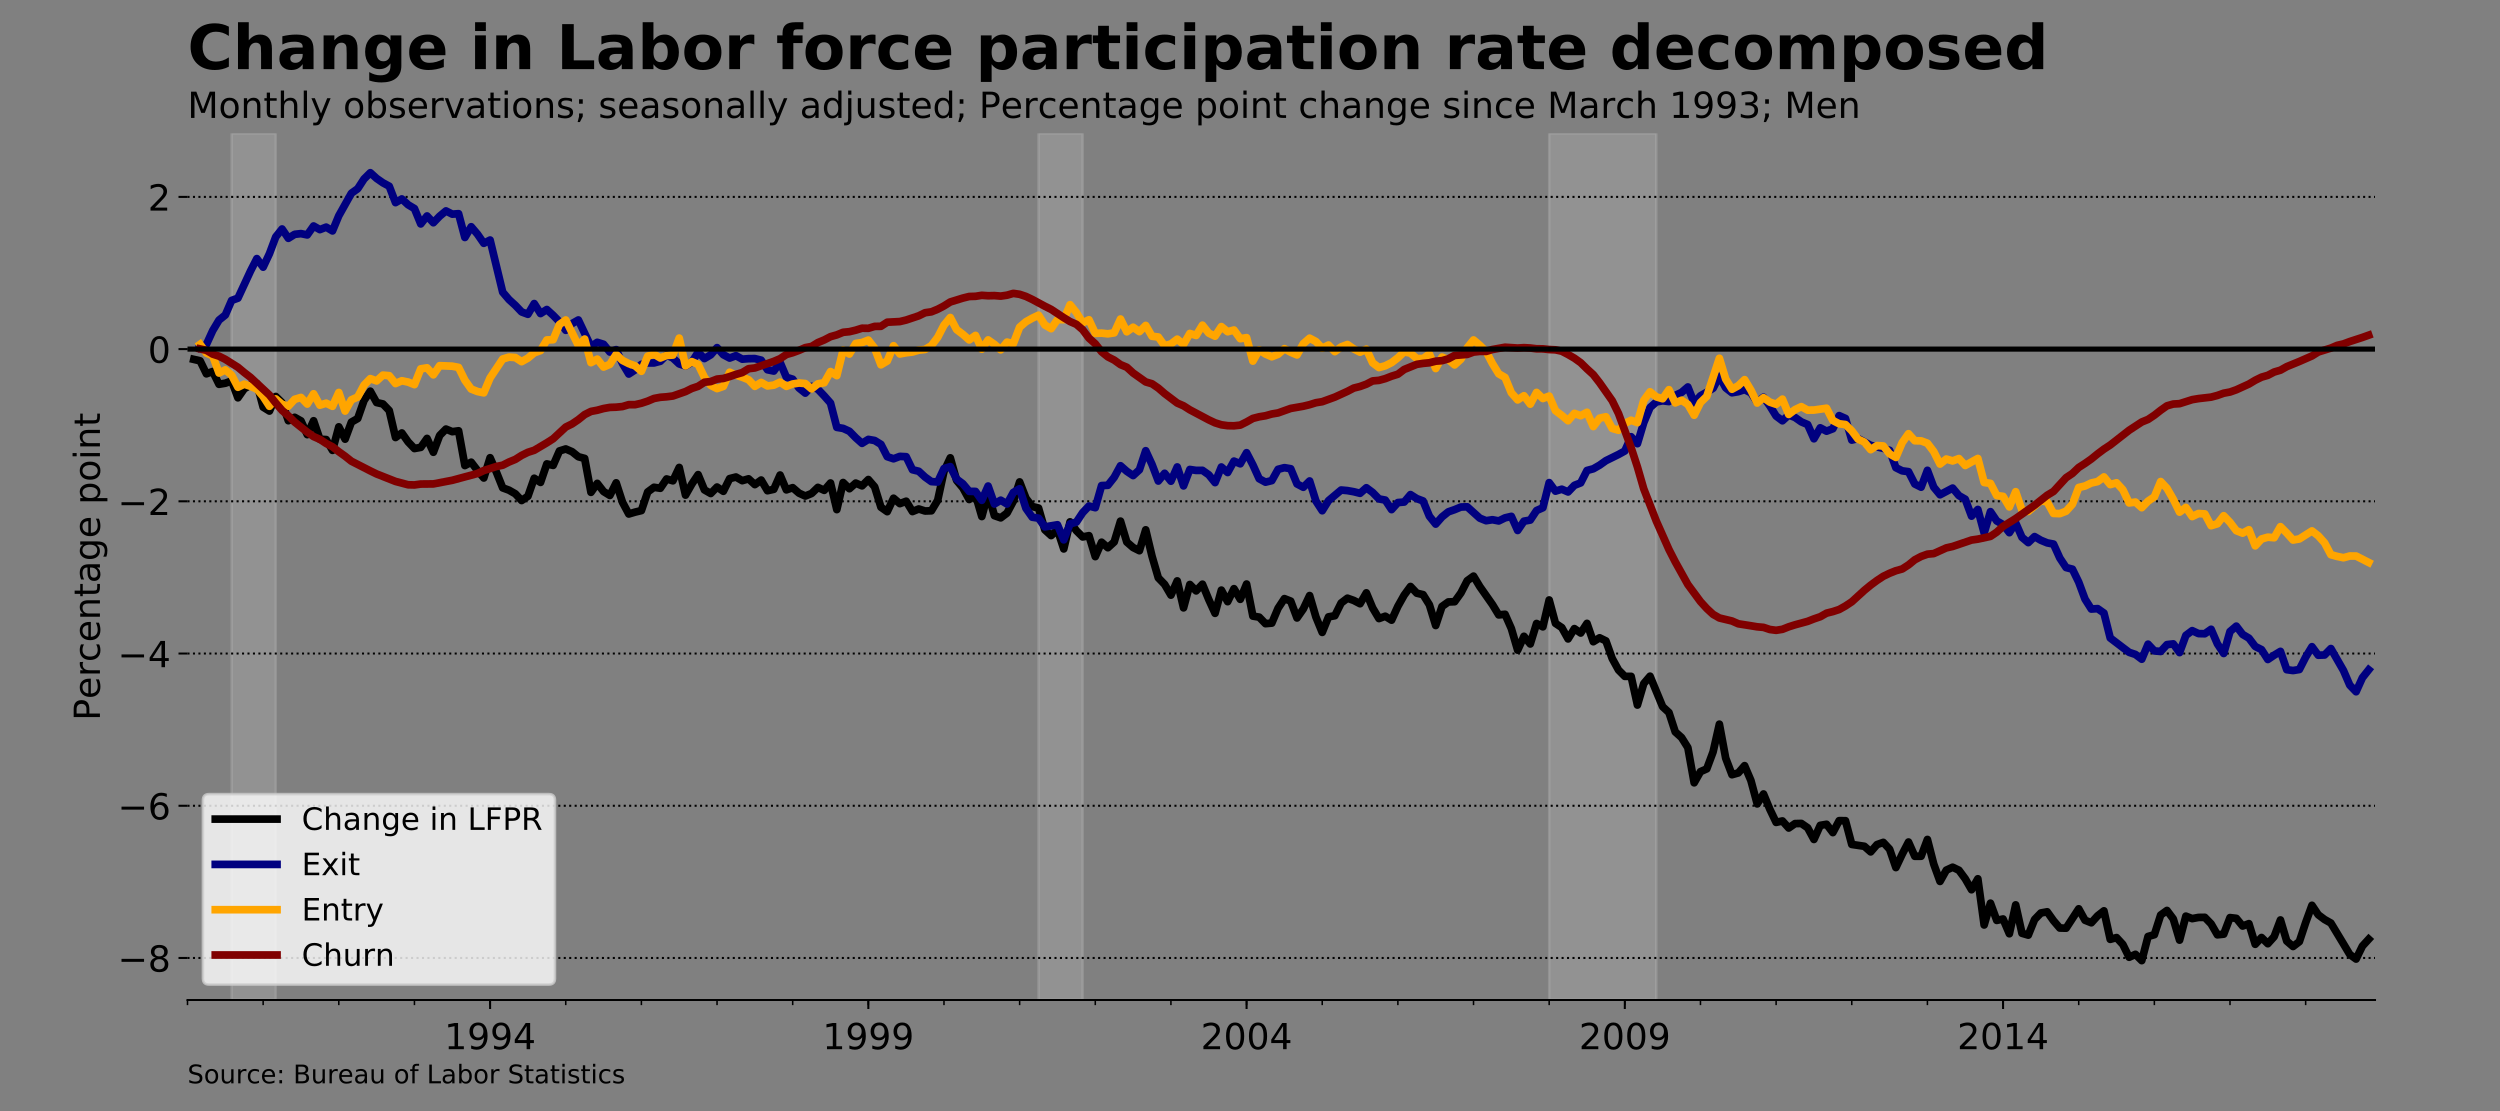 <?xml version="1.0" encoding="utf-8" standalone="no"?>
<!DOCTYPE svg PUBLIC "-//W3C//DTD SVG 1.1//EN"
  "http://www.w3.org/Graphics/SVG/1.1/DTD/svg11.dtd">
<!-- Created with matplotlib (http://matplotlib.org/) -->
<svg height="432pt" version="1.1" viewBox="0 0 972 432" width="972pt" xmlns="http://www.w3.org/2000/svg" xmlns:xlink="http://www.w3.org/1999/xlink">
 <rect x="0" y="0" width="972" height="432" fill="#808080" stroke="none"/>
 <defs>
  <style type="text/css">
*{stroke-linecap:butt;stroke-linejoin:round;}
  </style>
 </defs>
 <g id="figure_1">
  <g id="patch_1">
   <path d="M 0 432 
L 972 432 
L 972 0 
L 0 0 
z
" style="fill:none;"/>
  </g>
  <g id="axes_1">
   <g id="patch_2">
    <path d="M 72.9 388.8 
L 923.4 388.8 
L 923.4 51.84 
L 72.9 51.84 
z
" style="fill:none;"/>
   </g>
   <g id="PolyCollection_1">
    <path clip-path="url(#p2fcb93515f)" d="M 90.057 51.84 
L 90.057 388.8 
L 92.508 388.8 
L 94.959 388.8 
L 97.41 388.8 
L 99.861 388.8 
L 102.312 388.8 
L 104.763 388.8 
L 107.214 388.8 
L 107.214 51.84 
L 107.214 51.84 
L 104.763 51.84 
L 102.312 51.84 
L 99.861 51.84 
L 97.41 51.84 
L 94.959 51.84 
L 92.508 51.84 
L 90.057 51.84 
z
" style="fill:#bbbbbb;fill-opacity:0.3;stroke:#bbbbbb;stroke-opacity:0.3;"/>
    <path clip-path="url(#p2fcb93515f)" d="M 403.786 51.84 
L 403.786 388.8 
L 406.237 388.8 
L 408.688 388.8 
L 411.139 388.8 
L 413.59 388.8 
L 416.041 388.8 
L 418.492 388.8 
L 420.943 388.8 
L 420.943 51.84 
L 420.943 51.84 
L 418.492 51.84 
L 416.041 51.84 
L 413.59 51.84 
L 411.139 51.84 
L 408.688 51.84 
L 406.237 51.84 
L 403.786 51.84 
z
" style="fill:#bbbbbb;fill-opacity:0.3;stroke:#bbbbbb;stroke-opacity:0.3;"/>
    <path clip-path="url(#p2fcb93515f)" d="M 602.318 51.84 
L 602.318 388.8 
L 604.769 388.8 
L 607.22 388.8 
L 609.671 388.8 
L 612.122 388.8 
L 614.573 388.8 
L 617.024 388.8 
L 619.475 388.8 
L 621.926 388.8 
L 624.377 388.8 
L 626.828 388.8 
L 629.279 388.8 
L 631.73 388.8 
L 634.181 388.8 
L 636.632 388.8 
L 639.083 388.8 
L 641.534 388.8 
L 643.985 388.8 
L 643.985 51.84 
L 643.985 51.84 
L 641.534 51.84 
L 639.083 51.84 
L 636.632 51.84 
L 634.181 51.84 
L 631.73 51.84 
L 629.279 51.84 
L 626.828 51.84 
L 624.377 51.84 
L 621.926 51.84 
L 619.475 51.84 
L 617.024 51.84 
L 614.573 51.84 
L 612.122 51.84 
L 609.671 51.84 
L 607.22 51.84 
L 604.769 51.84 
L 602.318 51.84 
z
" style="fill:#bbbbbb;fill-opacity:0.3;stroke:#bbbbbb;stroke-opacity:0.3;"/>
   </g>
   <g id="matplotlib.axis_1">
    <g id="xtick_1">
     <g id="line2d_1">
      <defs>
       <path d="M 0 0 
L 0 3.5 
" id="m78e0476adb" style="stroke:#000000;stroke-width:0.8;"/>
      </defs>
      <g>
       <use style="stroke:#000000;stroke-width:0.8;" x="190.548" xlink:href="#m78e0476adb" y="388.8"/>
      </g>
     </g>
     <g id="text_1">
      <!-- 1994 -->
      <defs>
       <path d="M 12.406 8.297 
L 28.516 8.297 
L 28.516 63.922 
L 10.984 60.406 
L 10.984 69.391 
L 28.422 72.906 
L 38.281 72.906 
L 38.281 8.297 
L 54.391 8.297 
L 54.391 0 
L 12.406 0 
z
" id="DejaVuSans-31"/>
       <path d="M 10.984 1.516 
L 10.984 10.5 
Q 14.703 8.734 18.5 7.812 
Q 22.312 6.891 25.984 6.891 
Q 35.75 6.891 40.891 13.453 
Q 46.047 20.016 46.781 33.406 
Q 43.953 29.203 39.594 26.953 
Q 35.25 24.703 29.984 24.703 
Q 19.047 24.703 12.672 31.312 
Q 6.297 37.938 6.297 49.422 
Q 6.297 60.641 12.938 67.422 
Q 19.578 74.219 30.609 74.219 
Q 43.266 74.219 49.922 64.516 
Q 56.594 54.828 56.594 36.375 
Q 56.594 19.141 48.406 8.859 
Q 40.234 -1.422 26.422 -1.422 
Q 22.703 -1.422 18.891 -0.688 
Q 15.094 0.047 10.984 1.516 
z
M 30.609 32.422 
Q 37.25 32.422 41.125 36.953 
Q 45.016 41.5 45.016 49.422 
Q 45.016 57.281 41.125 61.844 
Q 37.25 66.406 30.609 66.406 
Q 23.969 66.406 20.094 61.844 
Q 16.219 57.281 16.219 49.422 
Q 16.219 41.5 20.094 36.953 
Q 23.969 32.422 30.609 32.422 
z
" id="DejaVuSans-39"/>
       <path d="M 37.797 64.312 
L 12.891 25.391 
L 37.797 25.391 
z
M 35.203 72.906 
L 47.609 72.906 
L 47.609 25.391 
L 58.016 25.391 
L 58.016 17.188 
L 47.609 17.188 
L 47.609 0 
L 37.797 0 
L 37.797 17.188 
L 4.891 17.188 
L 4.891 26.703 
z
" id="DejaVuSans-34"/>
      </defs>
      <g transform="translate(172.733 407.938)scale(0.14 -0.14)">
       <use xlink:href="#DejaVuSans-31"/>
       <use x="63.623" xlink:href="#DejaVuSans-39"/>
       <use x="127.246" xlink:href="#DejaVuSans-39"/>
       <use x="190.869" xlink:href="#DejaVuSans-34"/>
      </g>
     </g>
    </g>
    <g id="xtick_2">
     <g id="line2d_2">
      <g>
       <use style="stroke:#000000;stroke-width:0.8;" x="337.609" xlink:href="#m78e0476adb" y="388.8"/>
      </g>
     </g>
     <g id="text_2">
      <!-- 1999 -->
      <g transform="translate(319.794 407.938)scale(0.14 -0.14)">
       <use xlink:href="#DejaVuSans-31"/>
       <use x="63.623" xlink:href="#DejaVuSans-39"/>
       <use x="127.246" xlink:href="#DejaVuSans-39"/>
       <use x="190.869" xlink:href="#DejaVuSans-39"/>
      </g>
     </g>
    </g>
    <g id="xtick_3">
     <g id="line2d_3">
      <g>
       <use style="stroke:#000000;stroke-width:0.8;" x="484.669" xlink:href="#m78e0476adb" y="388.8"/>
      </g>
     </g>
     <g id="text_3">
      <!-- 2004 -->
      <defs>
       <path d="M 19.188 8.297 
L 53.609 8.297 
L 53.609 0 
L 7.328 0 
L 7.328 8.297 
Q 12.938 14.109 22.625 23.891 
Q 32.328 33.688 34.812 36.531 
Q 39.547 41.844 41.422 45.531 
Q 43.312 49.219 43.312 52.781 
Q 43.312 58.594 39.234 62.25 
Q 35.156 65.922 28.609 65.922 
Q 23.969 65.922 18.812 64.312 
Q 13.672 62.703 7.812 59.422 
L 7.812 69.391 
Q 13.766 71.781 18.938 73 
Q 24.125 74.219 28.422 74.219 
Q 39.75 74.219 46.484 68.547 
Q 53.219 62.891 53.219 53.422 
Q 53.219 48.922 51.531 44.891 
Q 49.859 40.875 45.406 35.406 
Q 44.188 33.984 37.641 27.219 
Q 31.109 20.453 19.188 8.297 
z
" id="DejaVuSans-32"/>
       <path d="M 31.781 66.406 
Q 24.172 66.406 20.328 58.906 
Q 16.5 51.422 16.5 36.375 
Q 16.5 21.391 20.328 13.891 
Q 24.172 6.391 31.781 6.391 
Q 39.453 6.391 43.281 13.891 
Q 47.125 21.391 47.125 36.375 
Q 47.125 51.422 43.281 58.906 
Q 39.453 66.406 31.781 66.406 
z
M 31.781 74.219 
Q 44.047 74.219 50.516 64.516 
Q 56.984 54.828 56.984 36.375 
Q 56.984 17.969 50.516 8.266 
Q 44.047 -1.422 31.781 -1.422 
Q 19.531 -1.422 13.062 8.266 
Q 6.594 17.969 6.594 36.375 
Q 6.594 54.828 13.062 64.516 
Q 19.531 74.219 31.781 74.219 
z
" id="DejaVuSans-30"/>
      </defs>
      <g transform="translate(466.854 407.938)scale(0.14 -0.14)">
       <use xlink:href="#DejaVuSans-32"/>
       <use x="63.623" xlink:href="#DejaVuSans-30"/>
       <use x="127.246" xlink:href="#DejaVuSans-30"/>
       <use x="190.869" xlink:href="#DejaVuSans-34"/>
      </g>
     </g>
    </g>
    <g id="xtick_4">
     <g id="line2d_4">
      <g>
       <use style="stroke:#000000;stroke-width:0.8;" x="631.73" xlink:href="#m78e0476adb" y="388.8"/>
      </g>
     </g>
     <g id="text_4">
      <!-- 2009 -->
      <g transform="translate(613.915 407.938)scale(0.14 -0.14)">
       <use xlink:href="#DejaVuSans-32"/>
       <use x="63.623" xlink:href="#DejaVuSans-30"/>
       <use x="127.246" xlink:href="#DejaVuSans-30"/>
       <use x="190.869" xlink:href="#DejaVuSans-39"/>
      </g>
     </g>
    </g>
    <g id="xtick_5">
     <g id="line2d_5">
      <g>
       <use style="stroke:#000000;stroke-width:0.8;" x="778.79" xlink:href="#m78e0476adb" y="388.8"/>
      </g>
     </g>
     <g id="text_5">
      <!-- 2014 -->
      <g transform="translate(760.975 407.938)scale(0.14 -0.14)">
       <use xlink:href="#DejaVuSans-32"/>
       <use x="63.623" xlink:href="#DejaVuSans-30"/>
       <use x="127.246" xlink:href="#DejaVuSans-31"/>
       <use x="190.869" xlink:href="#DejaVuSans-34"/>
      </g>
     </g>
    </g>
    <g id="xtick_6">
     <g id="line2d_6">
      <defs>
       <path d="M 0 0 
L 0 2 
" id="m2ae11743c1" style="stroke:#000000;stroke-width:0.6;"/>
      </defs>
      <g>
       <use style="stroke:#000000;stroke-width:0.6;" x="72.9" xlink:href="#m2ae11743c1" y="388.8"/>
      </g>
     </g>
    </g>
    <g id="xtick_7">
     <g id="line2d_7">
      <g>
       <use style="stroke:#000000;stroke-width:0.6;" x="102.312" xlink:href="#m2ae11743c1" y="388.8"/>
      </g>
     </g>
    </g>
    <g id="xtick_8">
     <g id="line2d_8">
      <g>
       <use style="stroke:#000000;stroke-width:0.6;" x="131.724" xlink:href="#m2ae11743c1" y="388.8"/>
      </g>
     </g>
    </g>
    <g id="xtick_9">
     <g id="line2d_9">
      <g>
       <use style="stroke:#000000;stroke-width:0.6;" x="161.136" xlink:href="#m2ae11743c1" y="388.8"/>
      </g>
     </g>
    </g>
    <g id="xtick_10">
     <g id="line2d_10">
      <g>
       <use style="stroke:#000000;stroke-width:0.6;" x="190.548" xlink:href="#m2ae11743c1" y="388.8"/>
      </g>
     </g>
    </g>
    <g id="xtick_11">
     <g id="line2d_11">
      <g>
       <use style="stroke:#000000;stroke-width:0.6;" x="219.961" xlink:href="#m2ae11743c1" y="388.8"/>
      </g>
     </g>
    </g>
    <g id="xtick_12">
     <g id="line2d_12">
      <g>
       <use style="stroke:#000000;stroke-width:0.6;" x="249.373" xlink:href="#m2ae11743c1" y="388.8"/>
      </g>
     </g>
    </g>
    <g id="xtick_13">
     <g id="line2d_13">
      <g>
       <use style="stroke:#000000;stroke-width:0.6;" x="278.785" xlink:href="#m2ae11743c1" y="388.8"/>
      </g>
     </g>
    </g>
    <g id="xtick_14">
     <g id="line2d_14">
      <g>
       <use style="stroke:#000000;stroke-width:0.6;" x="308.197" xlink:href="#m2ae11743c1" y="388.8"/>
      </g>
     </g>
    </g>
    <g id="xtick_15">
     <g id="line2d_15">
      <g>
       <use style="stroke:#000000;stroke-width:0.6;" x="337.609" xlink:href="#m2ae11743c1" y="388.8"/>
      </g>
     </g>
    </g>
    <g id="xtick_16">
     <g id="line2d_16">
      <g>
       <use style="stroke:#000000;stroke-width:0.6;" x="367.021" xlink:href="#m2ae11743c1" y="388.8"/>
      </g>
     </g>
    </g>
    <g id="xtick_17">
     <g id="line2d_17">
      <g>
       <use style="stroke:#000000;stroke-width:0.6;" x="396.433" xlink:href="#m2ae11743c1" y="388.8"/>
      </g>
     </g>
    </g>
    <g id="xtick_18">
     <g id="line2d_18">
      <g>
       <use style="stroke:#000000;stroke-width:0.6;" x="425.845" xlink:href="#m2ae11743c1" y="388.8"/>
      </g>
     </g>
    </g>
    <g id="xtick_19">
     <g id="line2d_19">
      <g>
       <use style="stroke:#000000;stroke-width:0.6;" x="455.257" xlink:href="#m2ae11743c1" y="388.8"/>
      </g>
     </g>
    </g>
    <g id="xtick_20">
     <g id="line2d_20">
      <g>
       <use style="stroke:#000000;stroke-width:0.6;" x="484.669" xlink:href="#m2ae11743c1" y="388.8"/>
      </g>
     </g>
    </g>
    <g id="xtick_21">
     <g id="line2d_21">
      <g>
       <use style="stroke:#000000;stroke-width:0.6;" x="514.082" xlink:href="#m2ae11743c1" y="388.8"/>
      </g>
     </g>
    </g>
    <g id="xtick_22">
     <g id="line2d_22">
      <g>
       <use style="stroke:#000000;stroke-width:0.6;" x="543.494" xlink:href="#m2ae11743c1" y="388.8"/>
      </g>
     </g>
    </g>
    <g id="xtick_23">
     <g id="line2d_23">
      <g>
       <use style="stroke:#000000;stroke-width:0.6;" x="572.906" xlink:href="#m2ae11743c1" y="388.8"/>
      </g>
     </g>
    </g>
    <g id="xtick_24">
     <g id="line2d_24">
      <g>
       <use style="stroke:#000000;stroke-width:0.6;" x="602.318" xlink:href="#m2ae11743c1" y="388.8"/>
      </g>
     </g>
    </g>
    <g id="xtick_25">
     <g id="line2d_25">
      <g>
       <use style="stroke:#000000;stroke-width:0.6;" x="631.73" xlink:href="#m2ae11743c1" y="388.8"/>
      </g>
     </g>
    </g>
    <g id="xtick_26">
     <g id="line2d_26">
      <g>
       <use style="stroke:#000000;stroke-width:0.6;" x="661.142" xlink:href="#m2ae11743c1" y="388.8"/>
      </g>
     </g>
    </g>
    <g id="xtick_27">
     <g id="line2d_27">
      <g>
       <use style="stroke:#000000;stroke-width:0.6;" x="690.554" xlink:href="#m2ae11743c1" y="388.8"/>
      </g>
     </g>
    </g>
    <g id="xtick_28">
     <g id="line2d_28">
      <g>
       <use style="stroke:#000000;stroke-width:0.6;" x="719.966" xlink:href="#m2ae11743c1" y="388.8"/>
      </g>
     </g>
    </g>
    <g id="xtick_29">
     <g id="line2d_29">
      <g>
       <use style="stroke:#000000;stroke-width:0.6;" x="749.378" xlink:href="#m2ae11743c1" y="388.8"/>
      </g>
     </g>
    </g>
    <g id="xtick_30">
     <g id="line2d_30">
      <g>
       <use style="stroke:#000000;stroke-width:0.6;" x="778.79" xlink:href="#m2ae11743c1" y="388.8"/>
      </g>
     </g>
    </g>
    <g id="xtick_31">
     <g id="line2d_31">
      <g>
       <use style="stroke:#000000;stroke-width:0.6;" x="808.203" xlink:href="#m2ae11743c1" y="388.8"/>
      </g>
     </g>
    </g>
    <g id="xtick_32">
     <g id="line2d_32">
      <g>
       <use style="stroke:#000000;stroke-width:0.6;" x="837.615" xlink:href="#m2ae11743c1" y="388.8"/>
      </g>
     </g>
    </g>
    <g id="xtick_33">
     <g id="line2d_33">
      <g>
       <use style="stroke:#000000;stroke-width:0.6;" x="867.027" xlink:href="#m2ae11743c1" y="388.8"/>
      </g>
     </g>
    </g>
    <g id="xtick_34">
     <g id="line2d_34">
      <g>
       <use style="stroke:#000000;stroke-width:0.6;" x="896.439" xlink:href="#m2ae11743c1" y="388.8"/>
      </g>
     </g>
    </g>
   </g>
   <g id="matplotlib.axis_2">
    <g id="ytick_1">
     <g id="line2d_35">
      <path clip-path="url(#p2fcb93515f)" d="M 72.9 372.453 
L 923.4 372.453 
" style="fill:none;stroke:#000000;stroke-dasharray:0.8,1.32;stroke-dashoffset:0;stroke-width:0.8;"/>
     </g>
     <g id="line2d_36">
      <defs>
       <path d="M 0 0 
L -3.5 0 
" id="me2b67d44ae" style="stroke:#000000;stroke-width:0.8;"/>
      </defs>
      <g>
       <use style="stroke:#000000;stroke-width:0.8;" x="72.9" xlink:href="#me2b67d44ae" y="372.453"/>
      </g>
     </g>
     <g id="text_6">
      <!-- −8 -->
      <defs>
       <path d="M 10.594 35.5 
L 73.188 35.5 
L 73.188 27.203 
L 10.594 27.203 
z
" id="DejaVuSans-2212"/>
       <path d="M 31.781 34.625 
Q 24.75 34.625 20.719 30.859 
Q 16.703 27.094 16.703 20.516 
Q 16.703 13.922 20.719 10.156 
Q 24.75 6.391 31.781 6.391 
Q 38.812 6.391 42.859 10.172 
Q 46.922 13.969 46.922 20.516 
Q 46.922 27.094 42.891 30.859 
Q 38.875 34.625 31.781 34.625 
z
M 21.922 38.812 
Q 15.578 40.375 12.031 44.719 
Q 8.5 49.078 8.5 55.328 
Q 8.5 64.062 14.719 69.141 
Q 20.953 74.219 31.781 74.219 
Q 42.672 74.219 48.875 69.141 
Q 55.078 64.062 55.078 55.328 
Q 55.078 49.078 51.531 44.719 
Q 48 40.375 41.703 38.812 
Q 48.828 37.156 52.797 32.312 
Q 56.781 27.484 56.781 20.516 
Q 56.781 9.906 50.312 4.234 
Q 43.844 -1.422 31.781 -1.422 
Q 19.734 -1.422 13.25 4.234 
Q 6.781 9.906 6.781 20.516 
Q 6.781 27.484 10.781 32.312 
Q 14.797 37.156 21.922 38.812 
z
M 18.312 54.391 
Q 18.312 48.734 21.844 45.562 
Q 25.391 42.391 31.781 42.391 
Q 38.141 42.391 41.719 45.562 
Q 45.312 48.734 45.312 54.391 
Q 45.312 60.062 41.719 63.234 
Q 38.141 66.406 31.781 66.406 
Q 25.391 66.406 21.844 63.234 
Q 18.312 60.062 18.312 54.391 
z
" id="DejaVuSans-38"/>
      </defs>
      <g transform="translate(45.761 377.772)scale(0.14 -0.14)">
       <use xlink:href="#DejaVuSans-2212"/>
       <use x="83.789" xlink:href="#DejaVuSans-38"/>
      </g>
     </g>
    </g>
    <g id="ytick_2">
     <g id="line2d_37">
      <path clip-path="url(#p2fcb93515f)" d="M 72.9 313.273 
L 923.4 313.273 
" style="fill:none;stroke:#000000;stroke-dasharray:0.8,1.32;stroke-dashoffset:0;stroke-width:0.8;"/>
     </g>
     <g id="line2d_38">
      <g>
       <use style="stroke:#000000;stroke-width:0.8;" x="72.9" xlink:href="#me2b67d44ae" y="313.273"/>
      </g>
     </g>
     <g id="text_7">
      <!-- −6 -->
      <defs>
       <path d="M 33.016 40.375 
Q 26.375 40.375 22.484 35.828 
Q 18.609 31.297 18.609 23.391 
Q 18.609 15.531 22.484 10.953 
Q 26.375 6.391 33.016 6.391 
Q 39.656 6.391 43.531 10.953 
Q 47.406 15.531 47.406 23.391 
Q 47.406 31.297 43.531 35.828 
Q 39.656 40.375 33.016 40.375 
z
M 52.594 71.297 
L 52.594 62.312 
Q 48.875 64.062 45.094 64.984 
Q 41.312 65.922 37.594 65.922 
Q 27.828 65.922 22.672 59.328 
Q 17.531 52.734 16.797 39.406 
Q 19.672 43.656 24.016 45.922 
Q 28.375 48.188 33.594 48.188 
Q 44.578 48.188 50.953 41.516 
Q 57.328 34.859 57.328 23.391 
Q 57.328 12.156 50.688 5.359 
Q 44.047 -1.422 33.016 -1.422 
Q 20.359 -1.422 13.672 8.266 
Q 6.984 17.969 6.984 36.375 
Q 6.984 53.656 15.188 63.938 
Q 23.391 74.219 37.203 74.219 
Q 40.922 74.219 44.703 73.484 
Q 48.484 72.75 52.594 71.297 
z
" id="DejaVuSans-36"/>
      </defs>
      <g transform="translate(45.761 318.592)scale(0.14 -0.14)">
       <use xlink:href="#DejaVuSans-2212"/>
       <use x="83.789" xlink:href="#DejaVuSans-36"/>
      </g>
     </g>
    </g>
    <g id="ytick_3">
     <g id="line2d_39">
      <path clip-path="url(#p2fcb93515f)" d="M 72.9 254.093 
L 923.4 254.093 
" style="fill:none;stroke:#000000;stroke-dasharray:0.8,1.32;stroke-dashoffset:0;stroke-width:0.8;"/>
     </g>
     <g id="line2d_40">
      <g>
       <use style="stroke:#000000;stroke-width:0.8;" x="72.9" xlink:href="#me2b67d44ae" y="254.093"/>
      </g>
     </g>
     <g id="text_8">
      <!-- −4 -->
      <g transform="translate(45.761 259.412)scale(0.14 -0.14)">
       <use xlink:href="#DejaVuSans-2212"/>
       <use x="83.789" xlink:href="#DejaVuSans-34"/>
      </g>
     </g>
    </g>
    <g id="ytick_4">
     <g id="line2d_41">
      <path clip-path="url(#p2fcb93515f)" d="M 72.9 194.913 
L 923.4 194.913 
" style="fill:none;stroke:#000000;stroke-dasharray:0.8,1.32;stroke-dashoffset:0;stroke-width:0.8;"/>
     </g>
     <g id="line2d_42">
      <g>
       <use style="stroke:#000000;stroke-width:0.8;" x="72.9" xlink:href="#me2b67d44ae" y="194.913"/>
      </g>
     </g>
     <g id="text_9">
      <!-- −2 -->
      <g transform="translate(45.761 200.232)scale(0.14 -0.14)">
       <use xlink:href="#DejaVuSans-2212"/>
       <use x="83.789" xlink:href="#DejaVuSans-32"/>
      </g>
     </g>
    </g>
    <g id="ytick_5">
     <g id="line2d_43">
      <path clip-path="url(#p2fcb93515f)" d="M 72.9 135.733 
L 923.4 135.733 
" style="fill:none;stroke:#000000;stroke-dasharray:0.8,1.32;stroke-dashoffset:0;stroke-width:0.8;"/>
     </g>
     <g id="line2d_44">
      <g>
       <use style="stroke:#000000;stroke-width:0.8;" x="72.9" xlink:href="#me2b67d44ae" y="135.733"/>
      </g>
     </g>
     <g id="text_10">
      <!-- 0 -->
      <g transform="translate(57.492 141.051)scale(0.14 -0.14)">
       <use xlink:href="#DejaVuSans-30"/>
      </g>
     </g>
    </g>
    <g id="ytick_6">
     <g id="line2d_45">
      <path clip-path="url(#p2fcb93515f)" d="M 72.9 76.552 
L 923.4 76.552 
" style="fill:none;stroke:#000000;stroke-dasharray:0.8,1.32;stroke-dashoffset:0;stroke-width:0.8;"/>
     </g>
     <g id="line2d_46">
      <g>
       <use style="stroke:#000000;stroke-width:0.8;" x="72.9" xlink:href="#me2b67d44ae" y="76.552"/>
      </g>
     </g>
     <g id="text_11">
      <!-- 2 -->
      <g transform="translate(57.492 81.871)scale(0.14 -0.14)">
       <use xlink:href="#DejaVuSans-32"/>
      </g>
     </g>
    </g>
    <g id="text_12">
     <!-- Percentage point -->
     <defs>
      <path d="M 19.672 64.797 
L 19.672 37.406 
L 32.078 37.406 
Q 38.969 37.406 42.719 40.969 
Q 46.484 44.531 46.484 51.125 
Q 46.484 57.672 42.719 61.234 
Q 38.969 64.797 32.078 64.797 
z
M 9.812 72.906 
L 32.078 72.906 
Q 44.344 72.906 50.609 67.359 
Q 56.891 61.812 56.891 51.125 
Q 56.891 40.328 50.609 34.812 
Q 44.344 29.297 32.078 29.297 
L 19.672 29.297 
L 19.672 0 
L 9.812 0 
z
" id="DejaVuSans-50"/>
      <path d="M 56.203 29.594 
L 56.203 25.203 
L 14.891 25.203 
Q 15.484 15.922 20.484 11.062 
Q 25.484 6.203 34.422 6.203 
Q 39.594 6.203 44.453 7.469 
Q 49.312 8.734 54.109 11.281 
L 54.109 2.781 
Q 49.266 0.734 44.188 -0.344 
Q 39.109 -1.422 33.891 -1.422 
Q 20.797 -1.422 13.156 6.188 
Q 5.516 13.812 5.516 26.812 
Q 5.516 40.234 12.766 48.109 
Q 20.016 56 32.328 56 
Q 43.359 56 49.781 48.891 
Q 56.203 41.797 56.203 29.594 
z
M 47.219 32.234 
Q 47.125 39.594 43.094 43.984 
Q 39.062 48.391 32.422 48.391 
Q 24.906 48.391 20.391 44.141 
Q 15.875 39.891 15.188 32.172 
z
" id="DejaVuSans-65"/>
      <path d="M 41.109 46.297 
Q 39.594 47.172 37.812 47.578 
Q 36.031 48 33.891 48 
Q 26.266 48 22.188 43.047 
Q 18.109 38.094 18.109 28.812 
L 18.109 0 
L 9.078 0 
L 9.078 54.688 
L 18.109 54.688 
L 18.109 46.188 
Q 20.953 51.172 25.484 53.578 
Q 30.031 56 36.531 56 
Q 37.453 56 38.578 55.875 
Q 39.703 55.766 41.062 55.516 
z
" id="DejaVuSans-72"/>
      <path d="M 48.781 52.594 
L 48.781 44.188 
Q 44.969 46.297 41.141 47.344 
Q 37.312 48.391 33.406 48.391 
Q 24.656 48.391 19.812 42.844 
Q 14.984 37.312 14.984 27.297 
Q 14.984 17.281 19.812 11.734 
Q 24.656 6.203 33.406 6.203 
Q 37.312 6.203 41.141 7.25 
Q 44.969 8.297 48.781 10.406 
L 48.781 2.094 
Q 45.016 0.344 40.984 -0.531 
Q 36.969 -1.422 32.422 -1.422 
Q 20.062 -1.422 12.781 6.344 
Q 5.516 14.109 5.516 27.297 
Q 5.516 40.672 12.859 48.328 
Q 20.219 56 33.016 56 
Q 37.156 56 41.109 55.141 
Q 45.062 54.297 48.781 52.594 
z
" id="DejaVuSans-63"/>
      <path d="M 54.891 33.016 
L 54.891 0 
L 45.906 0 
L 45.906 32.719 
Q 45.906 40.484 42.875 44.328 
Q 39.844 48.188 33.797 48.188 
Q 26.516 48.188 22.312 43.547 
Q 18.109 38.922 18.109 30.906 
L 18.109 0 
L 9.078 0 
L 9.078 54.688 
L 18.109 54.688 
L 18.109 46.188 
Q 21.344 51.125 25.703 53.562 
Q 30.078 56 35.797 56 
Q 45.219 56 50.047 50.172 
Q 54.891 44.344 54.891 33.016 
z
" id="DejaVuSans-6e"/>
      <path d="M 18.312 70.219 
L 18.312 54.688 
L 36.812 54.688 
L 36.812 47.703 
L 18.312 47.703 
L 18.312 18.016 
Q 18.312 11.328 20.141 9.422 
Q 21.969 7.516 27.594 7.516 
L 36.812 7.516 
L 36.812 0 
L 27.594 0 
Q 17.188 0 13.234 3.875 
Q 9.281 7.766 9.281 18.016 
L 9.281 47.703 
L 2.688 47.703 
L 2.688 54.688 
L 9.281 54.688 
L 9.281 70.219 
z
" id="DejaVuSans-74"/>
      <path d="M 34.281 27.484 
Q 23.391 27.484 19.188 25 
Q 14.984 22.516 14.984 16.5 
Q 14.984 11.719 18.141 8.906 
Q 21.297 6.109 26.703 6.109 
Q 34.188 6.109 38.703 11.406 
Q 43.219 16.703 43.219 25.484 
L 43.219 27.484 
z
M 52.203 31.203 
L 52.203 0 
L 43.219 0 
L 43.219 8.297 
Q 40.141 3.328 35.547 0.953 
Q 30.953 -1.422 24.312 -1.422 
Q 15.922 -1.422 10.953 3.297 
Q 6 8.016 6 15.922 
Q 6 25.141 12.172 29.828 
Q 18.359 34.516 30.609 34.516 
L 43.219 34.516 
L 43.219 35.406 
Q 43.219 41.609 39.141 45 
Q 35.062 48.391 27.688 48.391 
Q 23 48.391 18.547 47.266 
Q 14.109 46.141 10.016 43.891 
L 10.016 52.203 
Q 14.938 54.109 19.578 55.047 
Q 24.219 56 28.609 56 
Q 40.484 56 46.344 49.844 
Q 52.203 43.703 52.203 31.203 
z
" id="DejaVuSans-61"/>
      <path d="M 45.406 27.984 
Q 45.406 37.75 41.375 43.109 
Q 37.359 48.484 30.078 48.484 
Q 22.859 48.484 18.828 43.109 
Q 14.797 37.75 14.797 27.984 
Q 14.797 18.266 18.828 12.891 
Q 22.859 7.516 30.078 7.516 
Q 37.359 7.516 41.375 12.891 
Q 45.406 18.266 45.406 27.984 
z
M 54.391 6.781 
Q 54.391 -7.172 48.188 -13.984 
Q 42 -20.797 29.203 -20.797 
Q 24.469 -20.797 20.266 -20.094 
Q 16.062 -19.391 12.109 -17.922 
L 12.109 -9.188 
Q 16.062 -11.328 19.922 -12.344 
Q 23.781 -13.375 27.781 -13.375 
Q 36.625 -13.375 41.016 -8.766 
Q 45.406 -4.156 45.406 5.172 
L 45.406 9.625 
Q 42.625 4.781 38.281 2.391 
Q 33.938 0 27.875 0 
Q 17.828 0 11.672 7.656 
Q 5.516 15.328 5.516 27.984 
Q 5.516 40.672 11.672 48.328 
Q 17.828 56 27.875 56 
Q 33.938 56 38.281 53.609 
Q 42.625 51.219 45.406 46.391 
L 45.406 54.688 
L 54.391 54.688 
z
" id="DejaVuSans-67"/>
      <path id="DejaVuSans-20"/>
      <path d="M 18.109 8.203 
L 18.109 -20.797 
L 9.078 -20.797 
L 9.078 54.688 
L 18.109 54.688 
L 18.109 46.391 
Q 20.953 51.266 25.266 53.625 
Q 29.594 56 35.594 56 
Q 45.562 56 51.781 48.094 
Q 58.016 40.188 58.016 27.297 
Q 58.016 14.406 51.781 6.484 
Q 45.562 -1.422 35.594 -1.422 
Q 29.594 -1.422 25.266 0.953 
Q 20.953 3.328 18.109 8.203 
z
M 48.688 27.297 
Q 48.688 37.203 44.609 42.844 
Q 40.531 48.484 33.406 48.484 
Q 26.266 48.484 22.188 42.844 
Q 18.109 37.203 18.109 27.297 
Q 18.109 17.391 22.188 11.75 
Q 26.266 6.109 33.406 6.109 
Q 40.531 6.109 44.609 11.75 
Q 48.688 17.391 48.688 27.297 
z
" id="DejaVuSans-70"/>
      <path d="M 30.609 48.391 
Q 23.391 48.391 19.188 42.75 
Q 14.984 37.109 14.984 27.297 
Q 14.984 17.484 19.156 11.844 
Q 23.344 6.203 30.609 6.203 
Q 37.797 6.203 41.984 11.859 
Q 46.188 17.531 46.188 27.297 
Q 46.188 37.016 41.984 42.703 
Q 37.797 48.391 30.609 48.391 
z
M 30.609 56 
Q 42.328 56 49.016 48.375 
Q 55.719 40.766 55.719 27.297 
Q 55.719 13.875 49.016 6.219 
Q 42.328 -1.422 30.609 -1.422 
Q 18.844 -1.422 12.172 6.219 
Q 5.516 13.875 5.516 27.297 
Q 5.516 40.766 12.172 48.375 
Q 18.844 56 30.609 56 
z
" id="DejaVuSans-6f"/>
      <path d="M 9.422 54.688 
L 18.406 54.688 
L 18.406 0 
L 9.422 0 
z
M 9.422 75.984 
L 18.406 75.984 
L 18.406 64.594 
L 9.422 64.594 
z
" id="DejaVuSans-69"/>
     </defs>
     <g transform="translate(38.849 280.174)rotate(-90)scale(0.14 -0.14)">
      <use xlink:href="#DejaVuSans-50"/>
      <use x="60.256" xlink:href="#DejaVuSans-65"/>
      <use x="121.779" xlink:href="#DejaVuSans-72"/>
      <use x="162.861" xlink:href="#DejaVuSans-63"/>
      <use x="217.842" xlink:href="#DejaVuSans-65"/>
      <use x="279.365" xlink:href="#DejaVuSans-6e"/>
      <use x="342.744" xlink:href="#DejaVuSans-74"/>
      <use x="381.953" xlink:href="#DejaVuSans-61"/>
      <use x="443.232" xlink:href="#DejaVuSans-67"/>
      <use x="506.709" xlink:href="#DejaVuSans-65"/>
      <use x="568.232" xlink:href="#DejaVuSans-20"/>
      <use x="600.02" xlink:href="#DejaVuSans-70"/>
      <use x="663.496" xlink:href="#DejaVuSans-6f"/>
      <use x="724.678" xlink:href="#DejaVuSans-69"/>
      <use x="752.461" xlink:href="#DejaVuSans-6e"/>
      <use x="815.84" xlink:href="#DejaVuSans-74"/>
     </g>
    </g>
   </g>
   <g id="line2d_47">
    <path clip-path="url(#p2fcb93515f)" d="M 75.351 139.731 
L 77.802 140.296 
L 80.253 145.335 
L 82.704 144.442 
L 85.155 149.409 
L 87.606 148.993 
L 90.057 148.1 
L 92.508 154.66 
L 94.959 151.161 
L 97.41 149.685 
L 99.861 149.12 
L 102.312 158.3 
L 104.763 159.814 
L 107.214 154.155 
L 109.665 156.577 
L 112.116 163.565 
L 114.567 162.255 
L 117.018 163.637 
L 119.469 168.978 
L 121.92 163.596 
L 124.371 170.772 
L 126.822 170.908 
L 129.273 175.091 
L 131.724 165.958 
L 134.175 170.738 
L 136.626 164.114 
L 139.077 162.719 
L 141.528 155.721 
L 143.979 152.098 
L 146.43 156.507 
L 148.881 157.06 
L 151.332 159.616 
L 153.783 170.099 
L 156.234 168.345 
L 158.685 171.814 
L 161.136 174.387 
L 163.587 173.936 
L 166.038 170.463 
L 168.489 175.832 
L 170.94 169.309 
L 173.391 166.827 
L 175.842 167.835 
L 178.293 167.497 
L 180.744 181.002 
L 183.195 179.705 
L 185.646 182.909 
L 188.097 185.838 
L 190.548 177.969 
L 192.999 183.573 
L 195.45 189.679 
L 197.901 190.581 
L 200.352 191.984 
L 202.803 194.6 
L 205.254 192.939 
L 207.705 185.949 
L 210.156 187.553 
L 212.607 180.372 
L 215.059 180.933 
L 217.51 175.331 
L 219.961 174.553 
L 222.412 175.616 
L 224.863 177.58 
L 227.314 178.234 
L 229.765 191.413 
L 232.216 187.94 
L 234.667 191.102 
L 237.118 192.62 
L 239.569 187.729 
L 242.02 195.266 
L 244.471 199.84 
L 246.922 199.11 
L 249.373 198.516 
L 251.824 191.271 
L 254.275 189.462 
L 256.726 189.838 
L 259.177 186.223 
L 261.628 186.932 
L 264.079 181.751 
L 266.53 192.5 
L 268.981 188.198 
L 271.432 184.542 
L 273.883 190.469 
L 276.334 191.873 
L 278.785 189.368 
L 281.236 191.009 
L 283.687 186.092 
L 286.138 185.463 
L 288.589 186.882 
L 291.04 186.17 
L 293.491 188.412 
L 295.942 186.649 
L 298.393 190.788 
L 300.844 190.241 
L 303.295 184.698 
L 305.746 190.454 
L 308.197 189.61 
L 310.648 191.729 
L 313.099 192.854 
L 315.55 191.864 
L 318.001 189.497 
L 320.452 190.634 
L 322.903 187.792 
L 325.354 198.129 
L 327.805 187.611 
L 330.256 190.007 
L 332.707 187.827 
L 335.158 188.891 
L 337.609 186.447 
L 340.06 189.272 
L 342.511 197.199 
L 344.962 198.929 
L 347.413 193.716 
L 349.864 195.81 
L 352.315 194.882 
L 354.766 198.89 
L 357.217 197.892 
L 359.668 198.678 
L 362.119 198.594 
L 364.57 194.527 
L 367.021 183.265 
L 369.472 178.01 
L 371.923 186.777 
L 374.374 189.717 
L 376.825 194.198 
L 379.276 192.419 
L 381.727 200.826 
L 384.178 191.857 
L 386.629 200.488 
L 389.08 201.338 
L 391.531 199.482 
L 393.982 194.875 
L 396.433 187.373 
L 398.884 193.701 
L 401.335 196.944 
L 403.786 197.528 
L 406.237 205.998 
L 408.688 208.228 
L 411.139 205.956 
L 413.59 213.419 
L 416.041 202.903 
L 418.492 206.33 
L 420.943 208.76 
L 423.394 208.276 
L 425.845 216.404 
L 428.296 210.817 
L 430.747 212.949 
L 433.198 210.72 
L 435.649 202.619 
L 438.1 210.751 
L 440.551 212.881 
L 443.002 214.109 
L 445.453 205.999 
L 447.904 216.258 
L 450.355 224.668 
L 452.806 227.205 
L 455.257 231.388 
L 457.708 225.858 
L 460.159 236.327 
L 462.61 227.253 
L 465.061 229.73 
L 467.512 227.142 
L 469.963 233.095 
L 472.414 238.453 
L 474.865 229.445 
L 477.316 233.918 
L 479.767 228.886 
L 482.218 233.011 
L 484.669 227.084 
L 487.12 239.537 
L 489.571 239.943 
L 492.022 242.478 
L 494.473 242.262 
L 496.924 236.475 
L 499.376 232.753 
L 501.827 233.717 
L 504.278 240.259 
L 506.729 236.747 
L 509.18 231.559 
L 511.631 239.893 
L 514.082 245.866 
L 516.533 239.834 
L 518.984 239.395 
L 521.435 234.448 
L 523.886 232.582 
L 526.337 233.451 
L 528.788 234.724 
L 531.239 230.508 
L 533.69 236.378 
L 536.141 240.499 
L 538.592 239.594 
L 541.043 241.113 
L 543.494 235.734 
L 545.945 231.375 
L 548.396 228.034 
L 550.847 230.626 
L 553.298 231.201 
L 555.749 235.138 
L 558.2 243.192 
L 560.651 235.793 
L 563.102 234.041 
L 565.553 233.944 
L 568.004 230.533 
L 570.455 225.785 
L 572.906 224.004 
L 575.357 228.067 
L 580.259 235.049 
L 582.71 239.074 
L 585.161 238.832 
L 587.612 244.382 
L 590.063 252.769 
L 592.514 247.405 
L 594.965 250.368 
L 597.416 242.421 
L 599.867 243.709 
L 602.318 233.275 
L 604.769 242.366 
L 607.22 244.004 
L 609.671 248.409 
L 612.122 244.413 
L 614.573 246.12 
L 617.024 242.375 
L 619.475 249.496 
L 621.926 247.982 
L 624.377 249.181 
L 626.828 256.038 
L 629.279 260.498 
L 631.73 262.969 
L 634.181 262.972 
L 636.632 274.121 
L 639.083 265.788 
L 641.534 262.91 
L 646.436 274.763 
L 648.887 277.026 
L 651.338 284.559 
L 653.789 286.763 
L 656.24 290.67 
L 658.691 304.349 
L 661.142 300.017 
L 663.593 298.925 
L 666.044 292.342 
L 668.495 281.56 
L 670.946 294.757 
L 673.397 301.205 
L 675.848 300.511 
L 678.299 297.688 
L 680.75 303.447 
L 683.201 312.551 
L 685.652 308.703 
L 688.103 314.615 
L 690.554 319.739 
L 693.005 319.188 
L 695.456 321.929 
L 697.907 320.219 
L 700.358 320.155 
L 702.809 321.842 
L 705.26 326.37 
L 707.711 320.902 
L 710.162 320.488 
L 712.613 323.71 
L 715.064 319.081 
L 717.515 319.089 
L 719.966 328.312 
L 724.868 329.038 
L 727.319 331.204 
L 729.77 328.384 
L 732.221 327.524 
L 734.672 330.155 
L 737.123 337.304 
L 739.574 332.109 
L 742.025 327.386 
L 744.476 332.918 
L 746.927 332.905 
L 749.378 326.389 
L 751.829 335.928 
L 754.28 342.691 
L 756.731 338.31 
L 759.182 337.18 
L 761.633 338.35 
L 764.084 341.67 
L 766.535 345.923 
L 768.986 341.676 
L 771.437 359.626 
L 773.888 351.158 
L 776.339 357.846 
L 778.79 357.308 
L 781.241 363.036 
L 783.693 351.82 
L 786.144 362.854 
L 788.595 363.578 
L 791.046 357.504 
L 793.497 354.962 
L 795.948 354.513 
L 798.399 357.956 
L 800.85 360.816 
L 803.301 360.874 
L 808.203 353.348 
L 810.654 357.788 
L 813.105 358.769 
L 815.556 356.059 
L 818.007 354.139 
L 820.458 365.21 
L 822.909 364.538 
L 825.36 367.196 
L 827.811 372.176 
L 830.262 371.046 
L 832.713 373.484 
L 835.164 364.103 
L 837.615 363.407 
L 840.066 355.763 
L 842.517 353.991 
L 844.968 357.268 
L 847.419 365.518 
L 849.87 356.202 
L 852.321 357.158 
L 854.772 356.701 
L 857.223 356.663 
L 859.674 359.19 
L 862.125 363.451 
L 864.576 363.195 
L 867.027 356.77 
L 869.478 357.055 
L 871.929 360.043 
L 874.38 359.124 
L 876.831 367.134 
L 879.282 364.511 
L 881.733 366.909 
L 884.184 364.183 
L 886.635 357.684 
L 889.086 365.885 
L 891.537 367.991 
L 893.988 366.113 
L 896.439 358.715 
L 898.89 351.989 
L 901.341 355.66 
L 903.792 357.499 
L 906.243 358.877 
L 911.145 366.991 
L 913.596 371.097 
L 916.047 372.874 
L 918.498 367.849 
L 920.949 365.164 
L 920.949 365.164 
" style="fill:none;stroke:#000000;stroke-linecap:square;stroke-width:3;"/>
   </g>
   <g id="line2d_48">
    <path clip-path="url(#p2fcb93515f)" d="M 77.802 135.128 
L 80.253 133.912 
L 82.704 128.532 
L 85.155 124.447 
L 87.606 122.475 
L 90.057 116.81 
L 92.508 115.919 
L 97.41 105.35 
L 99.861 100.549 
L 102.312 103.862 
L 104.763 98.628 
L 107.214 92.094 
L 109.665 89.037 
L 112.116 92.649 
L 114.567 91.105 
L 117.018 90.833 
L 119.469 91.334 
L 121.92 87.87 
L 124.371 89.272 
L 126.822 88.313 
L 129.273 89.776 
L 131.724 83.874 
L 136.626 75.124 
L 139.077 73.375 
L 141.528 69.597 
L 143.979 67.156 
L 146.43 69.373 
L 148.881 71.079 
L 151.332 72.404 
L 153.783 78.774 
L 156.234 77.361 
L 158.685 79.622 
L 161.136 81.089 
L 163.587 87.06 
L 166.038 83.977 
L 168.489 86.595 
L 170.94 84.046 
L 173.391 82.007 
L 175.842 83.261 
L 178.293 83.082 
L 180.744 92.324 
L 183.195 88.164 
L 185.646 91.046 
L 188.097 94.592 
L 190.548 93.331 
L 195.45 113.601 
L 197.901 116.475 
L 200.352 118.709 
L 202.803 121.276 
L 205.254 122.189 
L 207.705 118.033 
L 210.156 121.907 
L 212.607 120.346 
L 215.059 122.585 
L 217.51 125.091 
L 219.961 128.409 
L 222.412 125.813 
L 224.863 124.405 
L 229.765 134.749 
L 232.216 133.097 
L 234.667 133.858 
L 237.118 136.867 
L 239.569 135.947 
L 242.02 141.35 
L 244.471 145.421 
L 246.922 143.821 
L 249.373 141.677 
L 251.824 141.099 
L 254.275 141.112 
L 256.726 140.467 
L 259.177 138.03 
L 261.628 139.209 
L 264.079 141.5 
L 266.53 142.278 
L 268.981 140.836 
L 271.432 136.941 
L 273.883 139.4 
L 276.334 137.957 
L 278.785 135.166 
L 281.236 137.92 
L 283.687 139.217 
L 286.138 138.291 
L 288.589 139.64 
L 291.04 139.45 
L 293.491 139.425 
L 295.942 140.032 
L 298.393 143.759 
L 300.844 144.26 
L 303.295 140.914 
L 305.746 146.677 
L 308.197 147.439 
L 310.648 150.863 
L 313.099 152.84 
L 315.55 150.23 
L 318.001 151.345 
L 320.452 153.922 
L 322.903 156.701 
L 325.354 166.158 
L 327.805 166.56 
L 330.256 167.678 
L 332.707 170.183 
L 335.158 172.368 
L 337.609 170.84 
L 340.06 171.264 
L 342.511 172.773 
L 344.962 177.557 
L 347.413 178.372 
L 349.864 177.442 
L 352.315 177.568 
L 354.766 182.634 
L 357.217 183.231 
L 359.668 185.487 
L 362.119 187.245 
L 364.57 187.41 
L 367.021 182.17 
L 369.472 181.424 
L 371.923 186.265 
L 374.374 188.1 
L 376.825 191.034 
L 379.276 191.069 
L 381.727 194.516 
L 384.178 188.979 
L 386.629 195.953 
L 389.08 194.477 
L 391.531 195.964 
L 393.982 191.47 
L 396.433 190.012 
L 398.884 197.632 
L 401.335 201.085 
L 403.786 201.46 
L 406.237 204.855 
L 411.139 204.032 
L 413.59 209.885 
L 416.041 203.69 
L 418.492 203.007 
L 420.943 199.317 
L 423.394 196.736 
L 425.845 197.388 
L 428.296 188.792 
L 430.747 188.678 
L 433.198 185.578 
L 435.649 181.082 
L 438.1 183.247 
L 440.551 184.898 
L 443.002 182.656 
L 445.453 175.244 
L 447.904 180.585 
L 450.355 187.022 
L 452.806 184.02 
L 455.257 187.087 
L 457.708 181.553 
L 460.159 188.914 
L 462.61 182.534 
L 465.061 182.898 
L 467.512 182.873 
L 469.963 184.597 
L 472.414 187.633 
L 474.865 181.573 
L 477.316 183.71 
L 479.767 179.287 
L 482.218 180.321 
L 484.669 176.017 
L 487.12 180.741 
L 489.571 186.13 
L 492.022 187.467 
L 494.473 186.863 
L 496.924 182.472 
L 499.376 181.823 
L 501.827 182.249 
L 504.278 188.152 
L 506.729 189.446 
L 509.18 187.003 
L 511.631 194.8 
L 514.082 198.567 
L 516.533 194.644 
L 521.435 190.523 
L 523.886 190.747 
L 526.337 191.184 
L 528.788 191.795 
L 531.239 189.643 
L 533.69 191.472 
L 536.141 193.978 
L 538.592 194.431 
L 541.043 198.13 
L 543.494 195.396 
L 545.945 195.193 
L 548.396 192.296 
L 550.847 193.851 
L 553.298 194.778 
L 555.749 200.716 
L 558.2 203.764 
L 560.651 200.981 
L 563.102 199.003 
L 565.553 198.149 
L 568.004 197.134 
L 570.455 197.046 
L 575.357 201.469 
L 577.808 202.45 
L 580.259 202.068 
L 582.71 202.541 
L 585.161 201.343 
L 587.612 200.767 
L 590.063 206.239 
L 592.514 202.632 
L 594.965 202.201 
L 597.416 198.502 
L 599.867 197.409 
L 602.318 187.641 
L 604.769 190.954 
L 607.22 190.206 
L 609.671 191.271 
L 612.122 188.697 
L 614.573 187.742 
L 617.024 182.926 
L 619.475 182.265 
L 621.926 180.856 
L 624.377 179.116 
L 629.279 176.698 
L 631.73 175.342 
L 634.181 169.806 
L 636.632 172.497 
L 639.083 164.321 
L 641.534 158.438 
L 643.985 156.287 
L 646.436 155.828 
L 648.887 156.124 
L 651.338 153.741 
L 653.789 152.573 
L 656.24 150.46 
L 658.691 156.647 
L 661.142 153.886 
L 663.593 152.488 
L 666.044 150.947 
L 668.495 146.259 
L 670.946 150.784 
L 673.397 152.703 
L 675.848 152.287 
L 678.299 151.482 
L 680.75 152.724 
L 683.201 156.413 
L 685.652 154.426 
L 688.103 157.792 
L 690.554 161.761 
L 693.005 163.596 
L 695.456 161.369 
L 697.907 162.303 
L 700.358 164.024 
L 702.809 165.066 
L 705.26 170.589 
L 707.711 166.343 
L 710.162 167.641 
L 712.613 166.7 
L 715.064 161.606 
L 717.515 162.693 
L 719.966 171.105 
L 722.417 170.505 
L 727.319 173.152 
L 732.221 174.323 
L 734.672 175.093 
L 737.123 181.836 
L 739.574 183.06 
L 742.025 183.389 
L 744.476 188.19 
L 746.927 189.416 
L 749.378 182.868 
L 751.829 189.402 
L 754.28 192.367 
L 759.182 189.772 
L 761.633 192.693 
L 764.084 194.1 
L 766.535 200.674 
L 768.986 198.079 
L 771.437 207.217 
L 773.888 198.936 
L 776.339 202.551 
L 778.79 203.94 
L 781.241 207.1 
L 783.693 203.298 
L 786.144 208.913 
L 788.595 210.967 
L 791.046 208.63 
L 793.497 210.06 
L 795.948 211.069 
L 798.399 211.538 
L 800.85 216.958 
L 803.301 220.663 
L 805.752 221.293 
L 808.203 226.319 
L 810.654 232.925 
L 813.105 236.801 
L 815.556 236.633 
L 818.007 238.349 
L 820.458 248.048 
L 825.36 251.784 
L 827.811 253.629 
L 830.262 254.449 
L 832.713 256.297 
L 835.164 250.457 
L 837.615 253.074 
L 840.066 253.287 
L 842.517 250.627 
L 844.968 250.342 
L 847.419 253.727 
L 849.87 247.033 
L 852.321 245.201 
L 854.772 246.342 
L 857.223 246.399 
L 859.674 244.668 
L 862.125 250.331 
L 864.576 254.067 
L 867.027 245.533 
L 869.478 243.447 
L 871.929 246.658 
L 874.38 248.115 
L 876.831 251.342 
L 879.282 252.577 
L 881.733 256.403 
L 884.184 254.741 
L 886.635 253.254 
L 889.086 260.37 
L 891.537 260.705 
L 893.988 260.304 
L 896.439 255.489 
L 898.89 251.443 
L 901.341 254.748 
L 903.792 254.656 
L 906.243 252.159 
L 911.145 260.705 
L 913.596 266.397 
L 916.047 268.939 
L 918.498 263.506 
L 920.949 260.423 
L 920.949 260.423 
" style="fill:none;stroke:#000080;stroke-linecap:square;stroke-width:3;"/>
   </g>
   <g id="line2d_49">
    <path clip-path="url(#p2fcb93515f)" d="M 77.802 133.874 
L 80.253 137.28 
L 82.704 138.336 
L 85.155 145.031 
L 87.606 143.815 
L 90.057 145.833 
L 92.508 150.562 
L 94.959 149.363 
L 97.41 150.21 
L 99.861 151.269 
L 102.312 154.153 
L 104.763 157.956 
L 107.214 155.093 
L 109.665 157.174 
L 112.116 157.925 
L 114.567 155.261 
L 117.018 154.528 
L 119.469 157.084 
L 121.92 153.112 
L 124.371 157.531 
L 126.822 156.76 
L 129.273 157.959 
L 131.724 152.6 
L 134.175 159.809 
L 136.626 155.451 
L 139.077 154.357 
L 141.528 149.741 
L 143.979 147.214 
L 146.43 148.1 
L 148.881 145.85 
L 151.332 146.078 
L 153.783 149.118 
L 156.234 148.046 
L 158.685 148.549 
L 161.136 149.537 
L 163.587 143.403 
L 166.038 143.02 
L 168.489 145.728 
L 170.94 142.176 
L 175.842 142.372 
L 178.293 142.854 
L 180.744 147.818 
L 183.195 151.254 
L 185.646 152.222 
L 188.097 152.733 
L 190.548 146.932 
L 195.45 139.589 
L 197.901 138.849 
L 200.352 139.019 
L 202.803 140.61 
L 205.254 139.236 
L 207.705 137.184 
L 210.156 136.305 
L 212.607 132.183 
L 215.059 132.071 
L 217.51 126.169 
L 219.961 124.415 
L 224.863 134.316 
L 227.314 131.832 
L 229.765 140.997 
L 232.216 139.639 
L 234.667 142.704 
L 237.118 141.646 
L 239.569 137.759 
L 242.02 140.137 
L 244.471 141.376 
L 246.922 142.237 
L 249.373 144.345 
L 251.824 138.489 
L 254.275 137.703 
L 256.726 139.183 
L 259.177 138.193 
L 261.628 138.038 
L 264.079 131.458 
L 266.53 142.254 
L 268.981 140.617 
L 271.432 141.674 
L 273.883 146.726 
L 276.334 149.845 
L 278.785 151.084 
L 281.236 150.222 
L 283.687 144.727 
L 286.138 145.875 
L 288.589 146.658 
L 291.04 147.638 
L 293.491 150.204 
L 295.942 148.693 
L 298.393 150.054 
L 300.844 149.748 
L 303.295 148.591 
L 305.746 150.212 
L 308.197 149.306 
L 310.648 148.907 
L 313.099 149.128 
L 315.55 151.207 
L 318.001 149.231 
L 320.452 148.812 
L 322.903 144.467 
L 325.354 146.039 
L 327.805 136.128 
L 330.256 137.64 
L 332.707 133.544 
L 335.158 133.188 
L 337.609 132.228 
L 340.06 135.375 
L 342.511 141.832 
L 344.962 140.365 
L 347.413 134.435 
L 349.864 137.615 
L 352.315 137.153 
L 354.766 136.858 
L 357.217 136.142 
L 359.668 135.875 
L 362.119 134.384 
L 364.57 131.157 
L 367.021 126.423 
L 369.472 123.453 
L 371.923 128.141 
L 374.374 129.999 
L 376.825 132.155 
L 379.276 130.415 
L 381.727 135.761 
L 384.178 132.16 
L 386.629 133.878 
L 389.08 136.005 
L 391.531 133.019 
L 393.982 133.614 
L 396.433 127.208 
L 398.884 125.091 
L 401.335 123.712 
L 403.786 122.551 
L 406.237 126.356 
L 408.688 127.784 
L 411.139 124.244 
L 413.59 124.286 
L 416.041 118.459 
L 418.492 121.501 
L 420.943 125.508 
L 423.394 124.333 
L 425.845 129.618 
L 428.296 129.523 
L 430.747 129.79 
L 433.198 129.409 
L 435.649 124.046 
L 438.1 128.991 
L 440.551 127.236 
L 443.002 128.94 
L 445.453 126.533 
L 447.904 130.736 
L 450.355 131.027 
L 452.806 134.452 
L 455.257 133.727 
L 457.708 131.869 
L 460.159 133.905 
L 462.61 129.651 
L 465.061 130.426 
L 467.512 126.433 
L 469.963 129.528 
L 472.414 130.697 
L 474.865 126.984 
L 477.316 128.974 
L 479.767 128.318 
L 482.218 131.677 
L 484.669 131.283 
L 487.12 140.388 
L 489.571 136.035 
L 492.022 137.633 
L 494.473 138.71 
L 496.924 137.73 
L 499.376 135.57 
L 501.827 136.944 
L 504.278 137.987 
L 506.729 133.637 
L 509.18 131.486 
L 511.631 132.786 
L 514.082 135.391 
L 516.533 134.151 
L 518.984 136.712 
L 521.435 134.871 
L 523.886 133.947 
L 526.337 135.652 
L 528.788 136.931 
L 531.239 135.765 
L 533.69 141.076 
L 536.141 142.905 
L 538.592 142.222 
L 541.043 140.995 
L 543.494 139.114 
L 545.945 136.799 
L 548.396 137.305 
L 550.847 139.385 
L 553.298 139.41 
L 555.749 137.643 
L 558.2 143.277 
L 560.651 138.852 
L 563.102 139.79 
L 565.553 141.876 
L 568.004 139.641 
L 570.455 135.215 
L 572.906 132.18 
L 575.357 134.247 
L 577.808 136.655 
L 580.259 141.363 
L 582.71 145.341 
L 585.161 146.754 
L 587.612 152.705 
L 590.063 155.477 
L 592.514 153.87 
L 594.965 157.129 
L 597.416 152.579 
L 599.867 154.939 
L 602.318 154.002 
L 604.769 159.665 
L 607.22 161.516 
L 609.671 163.575 
L 612.122 160.723 
L 614.573 161.632 
L 617.024 160.296 
L 619.475 165.839 
L 621.926 162.585 
L 624.377 162.051 
L 626.828 166.561 
L 629.279 167.283 
L 631.73 164.618 
L 634.181 163.397 
L 636.632 164.327 
L 639.083 155.698 
L 641.534 152.34 
L 643.985 154.309 
L 646.436 155.03 
L 648.887 151.514 
L 651.338 156.646 
L 653.789 155.629 
L 656.24 157.229 
L 658.691 161.436 
L 661.142 156.502 
L 663.593 154.119 
L 668.495 139.304 
L 670.946 147.389 
L 673.397 151.327 
L 675.848 149.965 
L 678.299 147.616 
L 680.75 151.693 
L 683.201 156.702 
L 685.652 154.625 
L 688.103 156.351 
L 690.554 157.185 
L 693.005 155.187 
L 695.456 161.125 
L 697.907 159.263 
L 700.358 158.109 
L 702.809 159.461 
L 705.26 159.427 
L 710.162 158.721 
L 712.613 163.497 
L 715.064 164.764 
L 717.515 165.062 
L 719.966 167.496 
L 722.417 170.745 
L 724.868 171.906 
L 727.319 174.825 
L 729.77 173.234 
L 732.221 173.407 
L 734.672 176.447 
L 737.123 177.842 
L 739.574 172.1 
L 742.025 168.632 
L 744.476 171.356 
L 746.927 171.409 
L 749.378 172.333 
L 751.829 175.561 
L 754.28 180.42 
L 756.731 178.481 
L 759.182 179.21 
L 761.633 178.291 
L 764.084 180.973 
L 768.986 178.252 
L 771.437 187.592 
L 773.888 187.941 
L 776.339 192.674 
L 778.79 192.983 
L 781.241 197.077 
L 783.693 191.177 
L 786.144 198.342 
L 788.595 198.842 
L 793.497 194.685 
L 795.948 195.166 
L 798.399 199.616 
L 800.85 199.7 
L 803.301 198.758 
L 805.752 196.043 
L 808.203 189.542 
L 810.654 188.957 
L 813.105 187.784 
L 815.556 187.235 
L 818.007 185.433 
L 820.458 188.405 
L 822.909 187.714 
L 825.36 190.397 
L 827.811 195.534 
L 830.262 195.212 
L 832.713 197.381 
L 835.164 194.844 
L 837.615 193.17 
L 840.066 187.231 
L 842.517 189.852 
L 844.968 194.107 
L 847.419 199.117 
L 849.87 197.295 
L 852.321 200.843 
L 854.772 199.656 
L 857.223 199.814 
L 859.674 204.39 
L 862.125 203.642 
L 864.576 200.522 
L 867.027 203.091 
L 869.478 206.33 
L 871.929 207.285 
L 874.38 205.966 
L 876.831 212.217 
L 879.282 209.565 
L 881.733 208.852 
L 884.184 209.066 
L 886.635 204.773 
L 889.086 207.232 
L 891.537 209.963 
L 893.988 209.539 
L 898.89 206.427 
L 901.341 208.318 
L 903.792 211.05 
L 906.243 215.656 
L 908.694 216.335 
L 911.145 216.849 
L 913.596 216.18 
L 916.047 216.19 
L 920.949 218.692 
L 920.949 218.692 
" style="fill:none;stroke:#ffa500;stroke-linecap:square;stroke-width:3;"/>
   </g>
   <g id="line2d_50">
    <path clip-path="url(#p2fcb93515f)" d="M 77.802 135.663 
L 80.253 136.208 
L 82.704 137.675 
L 85.155 138.475 
L 87.606 139.711 
L 92.508 142.791 
L 94.959 144.836 
L 97.41 146.729 
L 104.763 153.597 
L 107.214 156.699 
L 109.665 159.553 
L 112.116 161.676 
L 114.567 164.111 
L 119.469 168.026 
L 121.92 169.739 
L 124.371 170.822 
L 126.822 172.423 
L 129.273 173.714 
L 131.724 175.62 
L 134.175 177.373 
L 136.626 179.322 
L 143.979 183.082 
L 146.43 184.28 
L 153.783 187.184 
L 158.685 188.483 
L 161.136 188.543 
L 163.587 188.199 
L 168.489 188.147 
L 175.842 186.738 
L 185.646 184.087 
L 188.097 182.941 
L 192.999 181.379 
L 195.45 180.871 
L 197.901 179.628 
L 200.352 178.617 
L 202.803 177.066 
L 205.254 175.858 
L 207.705 175.069 
L 212.607 172.166 
L 215.059 170.596 
L 219.961 166.038 
L 222.412 164.827 
L 224.863 163.161 
L 227.314 161.194 
L 229.765 159.964 
L 232.216 159.497 
L 234.667 158.832 
L 237.118 158.396 
L 239.569 158.31 
L 242.02 158.064 
L 244.471 157.328 
L 246.922 157.335 
L 249.373 156.776 
L 251.824 155.963 
L 254.275 154.927 
L 256.726 154.466 
L 259.177 154.277 
L 261.628 153.963 
L 266.53 152.243 
L 268.981 151.02 
L 271.432 150.202 
L 273.883 148.618 
L 276.334 148.346 
L 278.785 147.393 
L 281.236 147.141 
L 283.687 146.421 
L 286.138 145.57 
L 288.589 144.857 
L 291.04 143.355 
L 293.491 143.055 
L 300.844 140.505 
L 303.295 139.465 
L 305.746 137.837 
L 308.197 137.137 
L 310.648 136.231 
L 313.099 135.158 
L 315.55 134.699 
L 318.001 133.192 
L 320.452 132.171 
L 322.903 130.896 
L 325.354 130.204 
L 327.805 129.195 
L 330.256 128.959 
L 332.707 128.371 
L 335.158 127.607 
L 337.609 127.65 
L 340.06 126.904 
L 342.511 126.866 
L 344.962 125.279 
L 349.864 125.024 
L 352.315 124.433 
L 357.217 122.79 
L 359.668 121.588 
L 362.119 121.236 
L 364.57 120.23 
L 367.021 118.943 
L 369.472 117.404 
L 374.374 115.889 
L 376.825 115.28 
L 379.276 115.205 
L 381.727 114.82 
L 384.178 114.989 
L 386.629 114.929 
L 389.08 115.128 
L 391.531 114.771 
L 393.982 114.062 
L 396.433 114.424 
L 398.884 115.249 
L 401.335 116.418 
L 406.237 119.058 
L 408.688 120.289 
L 413.59 123.519 
L 416.041 125.026 
L 418.492 126.093 
L 420.943 128.206 
L 423.394 131.478 
L 425.845 133.669 
L 428.296 136.774 
L 430.747 138.752 
L 433.198 140.003 
L 435.649 141.762 
L 438.1 142.783 
L 440.551 145.018 
L 445.453 148.493 
L 447.904 149.208 
L 450.355 150.89 
L 452.806 153.004 
L 457.708 156.707 
L 460.159 157.779 
L 462.61 159.339 
L 469.963 163.241 
L 472.414 164.394 
L 474.865 165.159 
L 477.316 165.505 
L 479.767 165.553 
L 482.218 165.283 
L 484.669 164.055 
L 487.12 162.679 
L 489.571 162.048 
L 492.022 161.648 
L 494.473 160.96 
L 496.924 160.544 
L 501.827 158.796 
L 506.729 157.935 
L 509.18 157.342 
L 511.631 156.578 
L 514.082 156.18 
L 518.984 154.395 
L 523.886 152.158 
L 526.337 150.885 
L 528.788 150.27 
L 531.239 149.372 
L 533.69 148.101 
L 536.141 147.887 
L 538.592 147.211 
L 541.043 146.259 
L 543.494 145.495 
L 545.945 143.654 
L 550.847 141.66 
L 553.298 141.284 
L 555.749 141.05 
L 558.2 140.422 
L 560.651 140.231 
L 563.102 139.519 
L 565.553 138.19 
L 570.455 137.795 
L 572.906 136.89 
L 575.357 136.623 
L 577.808 136.636 
L 580.259 135.889 
L 585.161 135.006 
L 590.063 135.324 
L 592.514 135.173 
L 594.965 135.309 
L 597.416 135.611 
L 599.867 135.632 
L 602.318 135.903 
L 604.769 136.018 
L 607.22 136.553 
L 609.671 137.834 
L 612.122 139.263 
L 614.573 141.017 
L 617.024 143.424 
L 619.475 145.663 
L 621.926 148.811 
L 626.828 155.788 
L 629.279 160.788 
L 634.181 174.04 
L 636.632 181.568 
L 639.083 190.04 
L 643.985 202.631 
L 648.887 213.66 
L 651.338 218.442 
L 656.24 227.253 
L 661.142 233.9 
L 663.593 236.589 
L 666.044 238.86 
L 668.495 240.269 
L 673.397 241.446 
L 675.848 242.53 
L 680.75 243.301 
L 683.201 243.707 
L 685.652 243.923 
L 688.103 244.743 
L 690.554 245.065 
L 693.005 244.677 
L 695.456 243.706 
L 697.907 242.925 
L 702.809 241.586 
L 705.26 240.625 
L 707.711 239.785 
L 710.162 238.397 
L 712.613 237.784 
L 715.064 236.981 
L 717.515 235.605 
L 719.966 233.981 
L 724.868 229.511 
L 727.319 227.498 
L 729.77 225.685 
L 732.221 224.065 
L 734.672 222.886 
L 737.123 221.897 
L 739.574 221.22 
L 742.025 219.636 
L 744.476 217.643 
L 746.927 216.351 
L 749.378 215.459 
L 751.829 215.236 
L 756.731 213.021 
L 759.182 212.469 
L 766.535 209.97 
L 768.986 209.617 
L 773.888 208.552 
L 776.339 206.891 
L 778.79 204.656 
L 783.693 201.617 
L 791.046 196.426 
L 795.948 192.548 
L 798.399 191.073 
L 803.301 185.725 
L 805.752 184.078 
L 808.203 181.757 
L 810.654 180.178 
L 813.105 178.454 
L 815.556 176.462 
L 818.007 174.629 
L 820.458 173.028 
L 827.811 167.284 
L 832.713 164.077 
L 835.164 163.073 
L 837.615 161.433 
L 840.066 159.516 
L 842.517 157.783 
L 844.968 157.09 
L 847.419 156.945 
L 852.321 155.386 
L 854.772 154.973 
L 859.674 154.403 
L 862.125 153.749 
L 864.576 152.877 
L 867.027 152.417 
L 869.478 151.549 
L 874.38 149.314 
L 876.831 147.846 
L 879.282 146.64 
L 881.733 145.925 
L 884.184 144.647 
L 886.635 143.928 
L 889.086 142.554 
L 893.988 140.541 
L 898.89 138.39 
L 901.341 136.865 
L 906.243 135.333 
L 908.694 134.283 
L 911.145 133.707 
L 913.596 132.791 
L 918.498 131.194 
L 920.949 130.32 
L 920.949 130.32 
" style="fill:none;stroke:#800000;stroke-linecap:square;stroke-width:3;"/>
   </g>
   <g id="line2d_51">
    <path clip-path="url(#p2fcb93515f)" d="M 72.9 135.733 
L 923.4 135.733 
" style="fill:none;stroke:#000000;stroke-linecap:square;stroke-width:2;"/>
   </g>
   <g id="patch_3">
    <path d="M 72.9 388.8 
L 923.4 388.8 
" style="fill:none;stroke:#000000;stroke-linecap:square;stroke-linejoin:miter;stroke-width:0.8;"/>
   </g>
   <g id="text_13">
    <!-- Monthly observations; seasonally adjusted; Percentage point change since March 1993; Men -->
    <defs>
     <path d="M 9.812 72.906 
L 24.516 72.906 
L 43.109 23.297 
L 61.812 72.906 
L 76.516 72.906 
L 76.516 0 
L 66.891 0 
L 66.891 64.016 
L 48.094 14.016 
L 38.188 14.016 
L 19.391 64.016 
L 19.391 0 
L 9.812 0 
z
" id="DejaVuSans-4d"/>
     <path d="M 54.891 33.016 
L 54.891 0 
L 45.906 0 
L 45.906 32.719 
Q 45.906 40.484 42.875 44.328 
Q 39.844 48.188 33.797 48.188 
Q 26.516 48.188 22.312 43.547 
Q 18.109 38.922 18.109 30.906 
L 18.109 0 
L 9.078 0 
L 9.078 75.984 
L 18.109 75.984 
L 18.109 46.188 
Q 21.344 51.125 25.703 53.562 
Q 30.078 56 35.797 56 
Q 45.219 56 50.047 50.172 
Q 54.891 44.344 54.891 33.016 
z
" id="DejaVuSans-68"/>
     <path d="M 9.422 75.984 
L 18.406 75.984 
L 18.406 0 
L 9.422 0 
z
" id="DejaVuSans-6c"/>
     <path d="M 32.172 -5.078 
Q 28.375 -14.844 24.75 -17.812 
Q 21.141 -20.797 15.094 -20.797 
L 7.906 -20.797 
L 7.906 -13.281 
L 13.188 -13.281 
Q 16.891 -13.281 18.938 -11.516 
Q 21 -9.766 23.484 -3.219 
L 25.094 0.875 
L 2.984 54.688 
L 12.5 54.688 
L 29.594 11.922 
L 46.688 54.688 
L 56.203 54.688 
z
" id="DejaVuSans-79"/>
     <path d="M 48.688 27.297 
Q 48.688 37.203 44.609 42.844 
Q 40.531 48.484 33.406 48.484 
Q 26.266 48.484 22.188 42.844 
Q 18.109 37.203 18.109 27.297 
Q 18.109 17.391 22.188 11.75 
Q 26.266 6.109 33.406 6.109 
Q 40.531 6.109 44.609 11.75 
Q 48.688 17.391 48.688 27.297 
z
M 18.109 46.391 
Q 20.953 51.266 25.266 53.625 
Q 29.594 56 35.594 56 
Q 45.562 56 51.781 48.094 
Q 58.016 40.188 58.016 27.297 
Q 58.016 14.406 51.781 6.484 
Q 45.562 -1.422 35.594 -1.422 
Q 29.594 -1.422 25.266 0.953 
Q 20.953 3.328 18.109 8.203 
L 18.109 0 
L 9.078 0 
L 9.078 75.984 
L 18.109 75.984 
z
" id="DejaVuSans-62"/>
     <path d="M 44.281 53.078 
L 44.281 44.578 
Q 40.484 46.531 36.375 47.5 
Q 32.281 48.484 27.875 48.484 
Q 21.188 48.484 17.844 46.438 
Q 14.5 44.391 14.5 40.281 
Q 14.5 37.156 16.891 35.375 
Q 19.281 33.594 26.516 31.984 
L 29.594 31.297 
Q 39.156 29.25 43.188 25.516 
Q 47.219 21.781 47.219 15.094 
Q 47.219 7.469 41.188 3.016 
Q 35.156 -1.422 24.609 -1.422 
Q 20.219 -1.422 15.453 -0.562 
Q 10.688 0.297 5.422 2 
L 5.422 11.281 
Q 10.406 8.688 15.234 7.391 
Q 20.062 6.109 24.812 6.109 
Q 31.156 6.109 34.562 8.281 
Q 37.984 10.453 37.984 14.406 
Q 37.984 18.062 35.516 20.016 
Q 33.062 21.969 24.703 23.781 
L 21.578 24.516 
Q 13.234 26.266 9.516 29.906 
Q 5.812 33.547 5.812 39.891 
Q 5.812 47.609 11.281 51.797 
Q 16.75 56 26.812 56 
Q 31.781 56 36.172 55.266 
Q 40.578 54.547 44.281 53.078 
z
" id="DejaVuSans-73"/>
     <path d="M 2.984 54.688 
L 12.5 54.688 
L 29.594 8.797 
L 46.688 54.688 
L 56.203 54.688 
L 35.688 0 
L 23.484 0 
z
" id="DejaVuSans-76"/>
     <path d="M 11.719 51.703 
L 22.016 51.703 
L 22.016 39.312 
L 11.719 39.312 
z
M 11.719 12.406 
L 22.016 12.406 
L 22.016 4 
L 14.016 -11.625 
L 7.719 -11.625 
L 11.719 4 
z
" id="DejaVuSans-3b"/>
     <path d="M 45.406 46.391 
L 45.406 75.984 
L 54.391 75.984 
L 54.391 0 
L 45.406 0 
L 45.406 8.203 
Q 42.578 3.328 38.25 0.953 
Q 33.938 -1.422 27.875 -1.422 
Q 17.969 -1.422 11.734 6.484 
Q 5.516 14.406 5.516 27.297 
Q 5.516 40.188 11.734 48.094 
Q 17.969 56 27.875 56 
Q 33.938 56 38.25 53.625 
Q 42.578 51.266 45.406 46.391 
z
M 14.797 27.297 
Q 14.797 17.391 18.875 11.75 
Q 22.953 6.109 30.078 6.109 
Q 37.203 6.109 41.297 11.75 
Q 45.406 17.391 45.406 27.297 
Q 45.406 37.203 41.297 42.844 
Q 37.203 48.484 30.078 48.484 
Q 22.953 48.484 18.875 42.844 
Q 14.797 37.203 14.797 27.297 
z
" id="DejaVuSans-64"/>
     <path d="M 9.422 54.688 
L 18.406 54.688 
L 18.406 -0.984 
Q 18.406 -11.422 14.422 -16.109 
Q 10.453 -20.797 1.609 -20.797 
L -1.812 -20.797 
L -1.812 -13.188 
L 0.594 -13.188 
Q 5.719 -13.188 7.562 -10.812 
Q 9.422 -8.453 9.422 -0.984 
z
M 9.422 75.984 
L 18.406 75.984 
L 18.406 64.594 
L 9.422 64.594 
z
" id="DejaVuSans-6a"/>
     <path d="M 8.5 21.578 
L 8.5 54.688 
L 17.484 54.688 
L 17.484 21.922 
Q 17.484 14.156 20.5 10.266 
Q 23.531 6.391 29.594 6.391 
Q 36.859 6.391 41.078 11.031 
Q 45.312 15.672 45.312 23.688 
L 45.312 54.688 
L 54.297 54.688 
L 54.297 0 
L 45.312 0 
L 45.312 8.406 
Q 42.047 3.422 37.719 1 
Q 33.406 -1.422 27.688 -1.422 
Q 18.266 -1.422 13.375 4.438 
Q 8.5 10.297 8.5 21.578 
z
M 31.109 56 
z
" id="DejaVuSans-75"/>
     <path d="M 40.578 39.312 
Q 47.656 37.797 51.625 33 
Q 55.609 28.219 55.609 21.188 
Q 55.609 10.406 48.188 4.484 
Q 40.766 -1.422 27.094 -1.422 
Q 22.516 -1.422 17.656 -0.516 
Q 12.797 0.391 7.625 2.203 
L 7.625 11.719 
Q 11.719 9.328 16.594 8.109 
Q 21.484 6.891 26.812 6.891 
Q 36.078 6.891 40.938 10.547 
Q 45.797 14.203 45.797 21.188 
Q 45.797 27.641 41.281 31.266 
Q 36.766 34.906 28.719 34.906 
L 20.219 34.906 
L 20.219 43.016 
L 29.109 43.016 
Q 36.375 43.016 40.234 45.922 
Q 44.094 48.828 44.094 54.297 
Q 44.094 59.906 40.109 62.906 
Q 36.141 65.922 28.719 65.922 
Q 24.656 65.922 20.016 65.031 
Q 15.375 64.156 9.812 62.312 
L 9.812 71.094 
Q 15.438 72.656 20.344 73.438 
Q 25.25 74.219 29.594 74.219 
Q 40.828 74.219 47.359 69.109 
Q 53.906 64.016 53.906 55.328 
Q 53.906 49.266 50.438 45.094 
Q 46.969 40.922 40.578 39.312 
z
" id="DejaVuSans-33"/>
    </defs>
    <g transform="translate(72.9 45.84)scale(0.14 -0.14)">
     <use xlink:href="#DejaVuSans-4d"/>
     <use x="86.279" xlink:href="#DejaVuSans-6f"/>
     <use x="147.461" xlink:href="#DejaVuSans-6e"/>
     <use x="210.84" xlink:href="#DejaVuSans-74"/>
     <use x="250.049" xlink:href="#DejaVuSans-68"/>
     <use x="313.428" xlink:href="#DejaVuSans-6c"/>
     <use x="341.211" xlink:href="#DejaVuSans-79"/>
     <use x="400.391" xlink:href="#DejaVuSans-20"/>
     <use x="432.178" xlink:href="#DejaVuSans-6f"/>
     <use x="493.359" xlink:href="#DejaVuSans-62"/>
     <use x="556.836" xlink:href="#DejaVuSans-73"/>
     <use x="608.936" xlink:href="#DejaVuSans-65"/>
     <use x="670.459" xlink:href="#DejaVuSans-72"/>
     <use x="711.572" xlink:href="#DejaVuSans-76"/>
     <use x="770.752" xlink:href="#DejaVuSans-61"/>
     <use x="832.031" xlink:href="#DejaVuSans-74"/>
     <use x="871.24" xlink:href="#DejaVuSans-69"/>
     <use x="899.023" xlink:href="#DejaVuSans-6f"/>
     <use x="960.205" xlink:href="#DejaVuSans-6e"/>
     <use x="1023.584" xlink:href="#DejaVuSans-73"/>
     <use x="1075.684" xlink:href="#DejaVuSans-3b"/>
     <use x="1109.375" xlink:href="#DejaVuSans-20"/>
     <use x="1141.162" xlink:href="#DejaVuSans-73"/>
     <use x="1193.262" xlink:href="#DejaVuSans-65"/>
     <use x="1254.785" xlink:href="#DejaVuSans-61"/>
     <use x="1316.064" xlink:href="#DejaVuSans-73"/>
     <use x="1368.164" xlink:href="#DejaVuSans-6f"/>
     <use x="1429.346" xlink:href="#DejaVuSans-6e"/>
     <use x="1492.725" xlink:href="#DejaVuSans-61"/>
     <use x="1554.004" xlink:href="#DejaVuSans-6c"/>
     <use x="1581.787" xlink:href="#DejaVuSans-6c"/>
     <use x="1609.57" xlink:href="#DejaVuSans-79"/>
     <use x="1668.75" xlink:href="#DejaVuSans-20"/>
     <use x="1700.537" xlink:href="#DejaVuSans-61"/>
     <use x="1761.816" xlink:href="#DejaVuSans-64"/>
     <use x="1825.293" xlink:href="#DejaVuSans-6a"/>
     <use x="1853.076" xlink:href="#DejaVuSans-75"/>
     <use x="1916.455" xlink:href="#DejaVuSans-73"/>
     <use x="1968.555" xlink:href="#DejaVuSans-74"/>
     <use x="2007.764" xlink:href="#DejaVuSans-65"/>
     <use x="2069.287" xlink:href="#DejaVuSans-64"/>
     <use x="2132.764" xlink:href="#DejaVuSans-3b"/>
     <use x="2166.455" xlink:href="#DejaVuSans-20"/>
     <use x="2198.242" xlink:href="#DejaVuSans-50"/>
     <use x="2258.498" xlink:href="#DejaVuSans-65"/>
     <use x="2320.021" xlink:href="#DejaVuSans-72"/>
     <use x="2361.104" xlink:href="#DejaVuSans-63"/>
     <use x="2416.084" xlink:href="#DejaVuSans-65"/>
     <use x="2477.607" xlink:href="#DejaVuSans-6e"/>
     <use x="2540.986" xlink:href="#DejaVuSans-74"/>
     <use x="2580.195" xlink:href="#DejaVuSans-61"/>
     <use x="2641.475" xlink:href="#DejaVuSans-67"/>
     <use x="2704.951" xlink:href="#DejaVuSans-65"/>
     <use x="2766.475" xlink:href="#DejaVuSans-20"/>
     <use x="2798.262" xlink:href="#DejaVuSans-70"/>
     <use x="2861.738" xlink:href="#DejaVuSans-6f"/>
     <use x="2922.92" xlink:href="#DejaVuSans-69"/>
     <use x="2950.703" xlink:href="#DejaVuSans-6e"/>
     <use x="3014.082" xlink:href="#DejaVuSans-74"/>
     <use x="3053.291" xlink:href="#DejaVuSans-20"/>
     <use x="3085.078" xlink:href="#DejaVuSans-63"/>
     <use x="3140.059" xlink:href="#DejaVuSans-68"/>
     <use x="3203.438" xlink:href="#DejaVuSans-61"/>
     <use x="3264.717" xlink:href="#DejaVuSans-6e"/>
     <use x="3328.096" xlink:href="#DejaVuSans-67"/>
     <use x="3391.572" xlink:href="#DejaVuSans-65"/>
     <use x="3453.096" xlink:href="#DejaVuSans-20"/>
     <use x="3484.883" xlink:href="#DejaVuSans-73"/>
     <use x="3536.982" xlink:href="#DejaVuSans-69"/>
     <use x="3564.766" xlink:href="#DejaVuSans-6e"/>
     <use x="3628.145" xlink:href="#DejaVuSans-63"/>
     <use x="3683.125" xlink:href="#DejaVuSans-65"/>
     <use x="3744.648" xlink:href="#DejaVuSans-20"/>
     <use x="3776.436" xlink:href="#DejaVuSans-4d"/>
     <use x="3862.715" xlink:href="#DejaVuSans-61"/>
     <use x="3923.994" xlink:href="#DejaVuSans-72"/>
     <use x="3965.076" xlink:href="#DejaVuSans-63"/>
     <use x="4020.057" xlink:href="#DejaVuSans-68"/>
     <use x="4083.436" xlink:href="#DejaVuSans-20"/>
     <use x="4115.223" xlink:href="#DejaVuSans-31"/>
     <use x="4178.846" xlink:href="#DejaVuSans-39"/>
     <use x="4242.469" xlink:href="#DejaVuSans-39"/>
     <use x="4306.092" xlink:href="#DejaVuSans-33"/>
     <use x="4369.715" xlink:href="#DejaVuSans-3b"/>
     <use x="4403.406" xlink:href="#DejaVuSans-20"/>
     <use x="4435.193" xlink:href="#DejaVuSans-4d"/>
     <use x="4521.473" xlink:href="#DejaVuSans-65"/>
     <use x="4582.996" xlink:href="#DejaVuSans-6e"/>
    </g>
   </g>
   <g id="legend_1">
    <g id="patch_4">
     <path d="M 81.3 382.8 
L 213.373 382.8 
Q 215.773 382.8 215.773 380.4 
L 215.773 311.145 
Q 215.773 308.745 213.373 308.745 
L 81.3 308.745 
Q 78.9 308.745 78.9 311.145 
L 78.9 380.4 
Q 78.9 382.8 81.3 382.8 
z
" style="fill:#ffffff;opacity:0.8;stroke:#cccccc;stroke-linejoin:miter;"/>
    </g>
    <g id="line2d_52">
     <path d="M 83.7 318.463 
L 107.7 318.463 
" style="fill:none;stroke:#000000;stroke-linecap:square;stroke-width:3;"/>
    </g>
    <g id="line2d_53"/>
    <g id="text_14">
     <!-- Change in LFPR -->
     <defs>
      <path d="M 64.406 67.281 
L 64.406 56.891 
Q 59.422 61.531 53.781 63.812 
Q 48.141 66.109 41.797 66.109 
Q 29.297 66.109 22.656 58.469 
Q 16.016 50.828 16.016 36.375 
Q 16.016 21.969 22.656 14.328 
Q 29.297 6.688 41.797 6.688 
Q 48.141 6.688 53.781 8.984 
Q 59.422 11.281 64.406 15.922 
L 64.406 5.609 
Q 59.234 2.094 53.438 0.328 
Q 47.656 -1.422 41.219 -1.422 
Q 24.656 -1.422 15.125 8.703 
Q 5.609 18.844 5.609 36.375 
Q 5.609 53.953 15.125 64.078 
Q 24.656 74.219 41.219 74.219 
Q 47.75 74.219 53.531 72.484 
Q 59.328 70.75 64.406 67.281 
z
" id="DejaVuSans-43"/>
      <path d="M 9.812 72.906 
L 19.672 72.906 
L 19.672 8.297 
L 55.172 8.297 
L 55.172 0 
L 9.812 0 
z
" id="DejaVuSans-4c"/>
      <path d="M 9.812 72.906 
L 51.703 72.906 
L 51.703 64.594 
L 19.672 64.594 
L 19.672 43.109 
L 48.578 43.109 
L 48.578 34.812 
L 19.672 34.812 
L 19.672 0 
L 9.812 0 
z
" id="DejaVuSans-46"/>
      <path d="M 44.391 34.188 
Q 47.562 33.109 50.562 29.594 
Q 53.562 26.078 56.594 19.922 
L 66.609 0 
L 56 0 
L 46.688 18.703 
Q 43.062 26.031 39.672 28.422 
Q 36.281 30.812 30.422 30.812 
L 19.672 30.812 
L 19.672 0 
L 9.812 0 
L 9.812 72.906 
L 32.078 72.906 
Q 44.578 72.906 50.734 67.672 
Q 56.891 62.453 56.891 51.906 
Q 56.891 45.016 53.688 40.469 
Q 50.484 35.938 44.391 34.188 
z
M 19.672 64.797 
L 19.672 38.922 
L 32.078 38.922 
Q 39.203 38.922 42.844 42.219 
Q 46.484 45.516 46.484 51.906 
Q 46.484 58.297 42.844 61.547 
Q 39.203 64.797 32.078 64.797 
z
" id="DejaVuSans-52"/>
     </defs>
     <g transform="translate(117.3 322.663)scale(0.12 -0.12)">
      <use xlink:href="#DejaVuSans-43"/>
      <use x="69.824" xlink:href="#DejaVuSans-68"/>
      <use x="133.203" xlink:href="#DejaVuSans-61"/>
      <use x="194.482" xlink:href="#DejaVuSans-6e"/>
      <use x="257.861" xlink:href="#DejaVuSans-67"/>
      <use x="321.338" xlink:href="#DejaVuSans-65"/>
      <use x="382.861" xlink:href="#DejaVuSans-20"/>
      <use x="414.648" xlink:href="#DejaVuSans-69"/>
      <use x="442.432" xlink:href="#DejaVuSans-6e"/>
      <use x="505.811" xlink:href="#DejaVuSans-20"/>
      <use x="537.598" xlink:href="#DejaVuSans-4c"/>
      <use x="593.311" xlink:href="#DejaVuSans-46"/>
      <use x="650.83" xlink:href="#DejaVuSans-50"/>
      <use x="711.133" xlink:href="#DejaVuSans-52"/>
     </g>
    </g>
    <g id="line2d_54">
     <path d="M 83.7 336.077 
L 107.7 336.077 
" style="fill:none;stroke:#000080;stroke-linecap:square;stroke-width:3;"/>
    </g>
    <g id="line2d_55"/>
    <g id="text_15">
     <!-- Exit -->
     <defs>
      <path d="M 9.812 72.906 
L 55.906 72.906 
L 55.906 64.594 
L 19.672 64.594 
L 19.672 43.016 
L 54.391 43.016 
L 54.391 34.719 
L 19.672 34.719 
L 19.672 8.297 
L 56.781 8.297 
L 56.781 0 
L 9.812 0 
z
" id="DejaVuSans-45"/>
      <path d="M 54.891 54.688 
L 35.109 28.078 
L 55.906 0 
L 45.312 0 
L 29.391 21.484 
L 13.484 0 
L 2.875 0 
L 24.125 28.609 
L 4.688 54.688 
L 15.281 54.688 
L 29.781 35.203 
L 44.281 54.688 
z
" id="DejaVuSans-78"/>
     </defs>
     <g transform="translate(117.3 340.277)scale(0.12 -0.12)">
      <use xlink:href="#DejaVuSans-45"/>
      <use x="63.184" xlink:href="#DejaVuSans-78"/>
      <use x="122.363" xlink:href="#DejaVuSans-69"/>
      <use x="150.146" xlink:href="#DejaVuSans-74"/>
     </g>
    </g>
    <g id="line2d_56">
     <path d="M 83.7 353.691 
L 107.7 353.691 
" style="fill:none;stroke:#ffa500;stroke-linecap:square;stroke-width:3;"/>
    </g>
    <g id="line2d_57"/>
    <g id="text_16">
     <!-- Entry -->
     <g transform="translate(117.3 357.891)scale(0.12 -0.12)">
      <use xlink:href="#DejaVuSans-45"/>
      <use x="63.184" xlink:href="#DejaVuSans-6e"/>
      <use x="126.562" xlink:href="#DejaVuSans-74"/>
      <use x="165.771" xlink:href="#DejaVuSans-72"/>
      <use x="206.885" xlink:href="#DejaVuSans-79"/>
     </g>
    </g>
    <g id="line2d_58">
     <path d="M 83.7 371.304 
L 107.7 371.304 
" style="fill:none;stroke:#800000;stroke-linecap:square;stroke-width:3;"/>
    </g>
    <g id="line2d_59"/>
    <g id="text_17">
     <!-- Churn -->
     <g transform="translate(117.3 375.504)scale(0.12 -0.12)">
      <use xlink:href="#DejaVuSans-43"/>
      <use x="69.824" xlink:href="#DejaVuSans-68"/>
      <use x="133.203" xlink:href="#DejaVuSans-75"/>
      <use x="196.582" xlink:href="#DejaVuSans-72"/>
      <use x="237.68" xlink:href="#DejaVuSans-6e"/>
     </g>
    </g>
   </g>
  </g>
  <g id="text_18">
   <!-- Change in Labor force participation rate decomposed -->
   <defs>
    <path d="M 67 4 
Q 61.812 1.312 56.203 -0.047 
Q 50.594 -1.422 44.484 -1.422 
Q 26.266 -1.422 15.625 8.766 
Q 4.984 18.953 4.984 36.375 
Q 4.984 53.859 15.625 64.031 
Q 26.266 74.219 44.484 74.219 
Q 50.594 74.219 56.203 72.844 
Q 61.812 71.484 67 68.797 
L 67 53.719 
Q 61.766 57.281 56.688 58.938 
Q 51.609 60.594 46 60.594 
Q 35.938 60.594 30.172 54.141 
Q 24.422 47.703 24.422 36.375 
Q 24.422 25.094 30.172 18.641 
Q 35.938 12.203 46 12.203 
Q 51.609 12.203 56.688 13.859 
Q 61.766 15.531 67 19.094 
z
" id="DejaVuSans-Bold-43"/>
    <path d="M 63.375 33.297 
L 63.375 0 
L 45.797 0 
L 45.797 5.422 
L 45.797 25.391 
Q 45.797 32.562 45.484 35.25 
Q 45.172 37.938 44.391 39.203 
Q 43.359 40.922 41.594 41.875 
Q 39.844 42.828 37.594 42.828 
Q 32.125 42.828 29 38.594 
Q 25.875 34.375 25.875 26.906 
L 25.875 0 
L 8.406 0 
L 8.406 75.984 
L 25.875 75.984 
L 25.875 46.688 
Q 29.828 51.469 34.266 53.734 
Q 38.719 56 44.094 56 
Q 53.562 56 58.469 50.188 
Q 63.375 44.391 63.375 33.297 
z
" id="DejaVuSans-Bold-68"/>
    <path d="M 32.906 24.609 
Q 27.438 24.609 24.672 22.75 
Q 21.922 20.906 21.922 17.281 
Q 21.922 13.969 24.141 12.078 
Q 26.375 10.203 30.328 10.203 
Q 35.25 10.203 38.625 13.734 
Q 42 17.281 42 22.609 
L 42 24.609 
z
M 59.625 31.203 
L 59.625 0 
L 42 0 
L 42 8.109 
Q 38.484 3.125 34.078 0.844 
Q 29.688 -1.422 23.391 -1.422 
Q 14.891 -1.422 9.594 3.531 
Q 4.297 8.5 4.297 16.406 
Q 4.297 26.031 10.906 30.516 
Q 17.531 35.016 31.688 35.016 
L 42 35.016 
L 42 36.375 
Q 42 40.531 38.719 42.453 
Q 35.453 44.391 28.516 44.391 
Q 22.906 44.391 18.062 43.266 
Q 13.234 42.141 9.078 39.891 
L 9.078 53.219 
Q 14.703 54.594 20.359 55.297 
Q 26.031 56 31.688 56 
Q 46.484 56 53.047 50.172 
Q 59.625 44.344 59.625 31.203 
z
" id="DejaVuSans-Bold-61"/>
    <path d="M 63.375 33.297 
L 63.375 0 
L 45.797 0 
L 45.797 5.422 
L 45.797 25.484 
Q 45.797 32.562 45.484 35.25 
Q 45.172 37.938 44.391 39.203 
Q 43.359 40.922 41.594 41.875 
Q 39.844 42.828 37.594 42.828 
Q 32.125 42.828 29 38.594 
Q 25.875 34.375 25.875 26.906 
L 25.875 0 
L 8.406 0 
L 8.406 54.688 
L 25.875 54.688 
L 25.875 46.688 
Q 29.828 51.469 34.266 53.734 
Q 38.719 56 44.094 56 
Q 53.562 56 58.469 50.188 
Q 63.375 44.391 63.375 33.297 
z
" id="DejaVuSans-Bold-6e"/>
    <path d="M 45.609 9.281 
Q 42 4.5 37.641 2.25 
Q 33.297 0 27.594 0 
Q 17.578 0 11.031 7.875 
Q 4.5 15.766 4.5 27.984 
Q 4.5 40.234 11.031 48.062 
Q 17.578 55.906 27.594 55.906 
Q 33.297 55.906 37.641 53.656 
Q 42 51.422 45.609 46.578 
L 45.609 54.688 
L 63.188 54.688 
L 63.188 5.516 
Q 63.188 -7.672 54.859 -14.625 
Q 46.531 -21.578 30.719 -21.578 
Q 25.594 -21.578 20.797 -20.797 
Q 16.016 -20.016 11.188 -18.406 
L 11.188 -4.781 
Q 15.766 -7.422 20.156 -8.719 
Q 24.562 -10.016 29 -10.016 
Q 37.594 -10.016 41.594 -6.25 
Q 45.609 -2.484 45.609 5.516 
z
M 34.078 43.312 
Q 28.656 43.312 25.625 39.297 
Q 22.609 35.297 22.609 27.984 
Q 22.609 20.453 25.531 16.578 
Q 28.469 12.703 34.078 12.703 
Q 39.547 12.703 42.578 16.703 
Q 45.609 20.703 45.609 27.984 
Q 45.609 35.297 42.578 39.297 
Q 39.547 43.312 34.078 43.312 
z
" id="DejaVuSans-Bold-67"/>
    <path d="M 62.984 27.484 
L 62.984 22.516 
L 22.125 22.516 
Q 22.75 16.359 26.562 13.281 
Q 30.375 10.203 37.203 10.203 
Q 42.719 10.203 48.5 11.844 
Q 54.297 13.484 60.406 16.797 
L 60.406 3.328 
Q 54.203 0.984 48 -0.219 
Q 41.797 -1.422 35.594 -1.422 
Q 20.75 -1.422 12.516 6.125 
Q 4.297 13.672 4.297 27.297 
Q 4.297 40.672 12.375 48.328 
Q 20.453 56 34.625 56 
Q 47.516 56 55.25 48.234 
Q 62.984 40.484 62.984 27.484 
z
M 45.016 33.297 
Q 45.016 38.281 42.109 41.328 
Q 39.203 44.391 34.516 44.391 
Q 29.438 44.391 26.266 41.531 
Q 23.094 38.672 22.312 33.297 
z
" id="DejaVuSans-Bold-65"/>
    <path id="DejaVuSans-Bold-20"/>
    <path d="M 8.406 54.688 
L 25.875 54.688 
L 25.875 0 
L 8.406 0 
z
M 8.406 75.984 
L 25.875 75.984 
L 25.875 61.719 
L 8.406 61.719 
z
" id="DejaVuSans-Bold-69"/>
    <path d="M 9.188 72.906 
L 27.984 72.906 
L 27.984 14.203 
L 60.984 14.203 
L 60.984 0 
L 9.188 0 
z
" id="DejaVuSans-Bold-4c"/>
    <path d="M 37.5 11.281 
Q 43.109 11.281 46.062 15.375 
Q 49.031 19.484 49.031 27.297 
Q 49.031 35.109 46.062 39.203 
Q 43.109 43.312 37.5 43.312 
Q 31.891 43.312 28.875 39.188 
Q 25.875 35.062 25.875 27.297 
Q 25.875 19.531 28.875 15.406 
Q 31.891 11.281 37.5 11.281 
z
M 25.875 46.688 
Q 29.5 51.469 33.891 53.734 
Q 38.281 56 44 56 
Q 54.109 56 60.594 47.969 
Q 67.094 39.938 67.094 27.297 
Q 67.094 14.656 60.594 6.609 
Q 54.109 -1.422 44 -1.422 
Q 38.281 -1.422 33.891 0.844 
Q 29.5 3.125 25.875 7.906 
L 25.875 0 
L 8.406 0 
L 8.406 75.984 
L 25.875 75.984 
z
" id="DejaVuSans-Bold-62"/>
    <path d="M 34.422 43.5 
Q 28.609 43.5 25.562 39.328 
Q 22.516 35.156 22.516 27.297 
Q 22.516 19.438 25.562 15.25 
Q 28.609 11.078 34.422 11.078 
Q 40.141 11.078 43.156 15.25 
Q 46.188 19.438 46.188 27.297 
Q 46.188 35.156 43.156 39.328 
Q 40.141 43.5 34.422 43.5 
z
M 34.422 56 
Q 48.531 56 56.469 48.375 
Q 64.406 40.766 64.406 27.297 
Q 64.406 13.812 56.469 6.188 
Q 48.531 -1.422 34.422 -1.422 
Q 20.266 -1.422 12.281 6.188 
Q 4.297 13.812 4.297 27.297 
Q 4.297 40.766 12.281 48.375 
Q 20.266 56 34.422 56 
z
" id="DejaVuSans-Bold-6f"/>
    <path d="M 49.031 39.797 
Q 46.734 40.875 44.453 41.375 
Q 42.188 41.891 39.891 41.891 
Q 33.156 41.891 29.516 37.562 
Q 25.875 33.25 25.875 25.203 
L 25.875 0 
L 8.406 0 
L 8.406 54.688 
L 25.875 54.688 
L 25.875 45.703 
Q 29.25 51.078 33.609 53.531 
Q 37.984 56 44.094 56 
Q 44.969 56 45.984 55.922 
Q 47.016 55.859 48.969 55.609 
z
" id="DejaVuSans-Bold-72"/>
    <path d="M 44.391 75.984 
L 44.391 64.5 
L 34.719 64.5 
Q 31 64.5 29.531 63.156 
Q 28.078 61.812 28.078 58.5 
L 28.078 54.688 
L 43.016 54.688 
L 43.016 42.188 
L 28.078 42.188 
L 28.078 0 
L 10.594 0 
L 10.594 42.188 
L 1.906 42.188 
L 1.906 54.688 
L 10.594 54.688 
L 10.594 58.5 
Q 10.594 67.438 15.578 71.703 
Q 20.562 75.984 31 75.984 
z
" id="DejaVuSans-Bold-66"/>
    <path d="M 52.594 52.984 
L 52.594 38.719 
Q 49.031 41.156 45.438 42.328 
Q 41.844 43.5 37.984 43.5 
Q 30.672 43.5 26.594 39.234 
Q 22.516 34.969 22.516 27.297 
Q 22.516 19.625 26.594 15.344 
Q 30.672 11.078 37.984 11.078 
Q 42.094 11.078 45.781 12.297 
Q 49.469 13.531 52.594 15.922 
L 52.594 1.609 
Q 48.484 0.094 44.266 -0.656 
Q 40.047 -1.422 35.797 -1.422 
Q 21 -1.422 12.641 6.172 
Q 4.297 13.766 4.297 27.297 
Q 4.297 40.828 12.641 48.406 
Q 21 56 35.797 56 
Q 40.094 56 44.266 55.25 
Q 48.438 54.5 52.594 52.984 
z
" id="DejaVuSans-Bold-63"/>
    <path d="M 25.875 7.906 
L 25.875 -20.797 
L 8.406 -20.797 
L 8.406 54.688 
L 25.875 54.688 
L 25.875 46.688 
Q 29.5 51.469 33.891 53.734 
Q 38.281 56 44 56 
Q 54.109 56 60.594 47.969 
Q 67.094 39.938 67.094 27.297 
Q 67.094 14.656 60.594 6.609 
Q 54.109 -1.422 44 -1.422 
Q 38.281 -1.422 33.891 0.844 
Q 29.5 3.125 25.875 7.906 
z
M 37.5 43.312 
Q 31.891 43.312 28.875 39.188 
Q 25.875 35.062 25.875 27.297 
Q 25.875 19.531 28.875 15.406 
Q 31.891 11.281 37.5 11.281 
Q 43.109 11.281 46.062 15.375 
Q 49.031 19.484 49.031 27.297 
Q 49.031 35.109 46.062 39.203 
Q 43.109 43.312 37.5 43.312 
z
" id="DejaVuSans-Bold-70"/>
    <path d="M 27.484 70.219 
L 27.484 54.688 
L 45.516 54.688 
L 45.516 42.188 
L 27.484 42.188 
L 27.484 19 
Q 27.484 15.188 29 13.844 
Q 30.516 12.5 35.016 12.5 
L 44 12.5 
L 44 0 
L 29 0 
Q 18.656 0 14.328 4.312 
Q 10.016 8.641 10.016 19 
L 10.016 42.188 
L 1.312 42.188 
L 1.312 54.688 
L 10.016 54.688 
L 10.016 70.219 
z
" id="DejaVuSans-Bold-74"/>
    <path d="M 45.609 46.688 
L 45.609 75.984 
L 63.188 75.984 
L 63.188 0 
L 45.609 0 
L 45.609 7.906 
Q 42 3.078 37.641 0.828 
Q 33.297 -1.422 27.594 -1.422 
Q 17.484 -1.422 10.984 6.609 
Q 4.5 14.656 4.5 27.297 
Q 4.5 39.938 10.984 47.969 
Q 17.484 56 27.594 56 
Q 33.25 56 37.625 53.734 
Q 42 51.469 45.609 46.688 
z
M 34.078 11.281 
Q 39.703 11.281 42.656 15.375 
Q 45.609 19.484 45.609 27.297 
Q 45.609 35.109 42.656 39.203 
Q 39.703 43.312 34.078 43.312 
Q 28.516 43.312 25.562 39.203 
Q 22.609 35.109 22.609 27.297 
Q 22.609 19.484 25.562 15.375 
Q 28.516 11.281 34.078 11.281 
z
" id="DejaVuSans-Bold-64"/>
    <path d="M 59.078 45.609 
Q 62.406 50.688 66.969 53.344 
Q 71.531 56 77 56 
Q 86.422 56 91.359 50.188 
Q 96.297 44.391 96.297 33.297 
L 96.297 0 
L 78.719 0 
L 78.719 28.516 
Q 78.766 29.156 78.781 29.828 
Q 78.812 30.516 78.812 31.781 
Q 78.812 37.594 77.094 40.203 
Q 75.391 42.828 71.578 42.828 
Q 66.609 42.828 63.891 38.719 
Q 61.188 34.625 61.078 26.859 
L 61.078 0 
L 43.5 0 
L 43.5 28.516 
Q 43.5 37.594 41.938 40.203 
Q 40.375 42.828 36.375 42.828 
Q 31.344 42.828 28.609 38.703 
Q 25.875 34.578 25.875 26.906 
L 25.875 0 
L 8.297 0 
L 8.297 54.688 
L 25.875 54.688 
L 25.875 46.688 
Q 29.109 51.312 33.281 53.656 
Q 37.453 56 42.484 56 
Q 48.141 56 52.484 53.266 
Q 56.844 50.531 59.078 45.609 
z
" id="DejaVuSans-Bold-6d"/>
    <path d="M 51.125 52.984 
L 51.125 39.703 
Q 45.516 42.047 40.281 43.219 
Q 35.062 44.391 30.422 44.391 
Q 25.438 44.391 23.016 43.141 
Q 20.609 41.891 20.609 39.312 
Q 20.609 37.203 22.438 36.078 
Q 24.266 34.969 29 34.422 
L 32.078 33.984 
Q 45.516 32.281 50.141 28.375 
Q 54.781 24.469 54.781 16.109 
Q 54.781 7.375 48.328 2.969 
Q 41.891 -1.422 29.109 -1.422 
Q 23.688 -1.422 17.891 -0.562 
Q 12.109 0.297 6 2 
L 6 15.281 
Q 11.234 12.75 16.719 11.469 
Q 22.219 10.203 27.875 10.203 
Q 33.016 10.203 35.594 11.609 
Q 38.188 13.031 38.188 15.828 
Q 38.188 18.172 36.406 19.312 
Q 34.625 20.453 29.297 21.094 
L 26.219 21.484 
Q 14.547 22.953 9.859 26.906 
Q 5.172 30.859 5.172 38.922 
Q 5.172 47.609 11.125 51.797 
Q 17.094 56 29.391 56 
Q 34.234 56 39.547 55.266 
Q 44.875 54.547 51.125 52.984 
z
" id="DejaVuSans-Bold-73"/>
   </defs>
   <g transform="translate(72.9 26.876)scale(0.24 -0.24)">
    <use xlink:href="#DejaVuSans-Bold-43"/>
    <use x="73.389" xlink:href="#DejaVuSans-Bold-68"/>
    <use x="144.58" xlink:href="#DejaVuSans-Bold-61"/>
    <use x="212.061" xlink:href="#DejaVuSans-Bold-6e"/>
    <use x="283.252" xlink:href="#DejaVuSans-Bold-67"/>
    <use x="354.834" xlink:href="#DejaVuSans-Bold-65"/>
    <use x="422.656" xlink:href="#DejaVuSans-Bold-20"/>
    <use x="457.471" xlink:href="#DejaVuSans-Bold-69"/>
    <use x="491.748" xlink:href="#DejaVuSans-Bold-6e"/>
    <use x="562.939" xlink:href="#DejaVuSans-Bold-20"/>
    <use x="597.754" xlink:href="#DejaVuSans-Bold-4c"/>
    <use x="661.475" xlink:href="#DejaVuSans-Bold-61"/>
    <use x="728.955" xlink:href="#DejaVuSans-Bold-62"/>
    <use x="800.537" xlink:href="#DejaVuSans-Bold-6f"/>
    <use x="869.238" xlink:href="#DejaVuSans-Bold-72"/>
    <use x="918.555" xlink:href="#DejaVuSans-Bold-20"/>
    <use x="953.369" xlink:href="#DejaVuSans-Bold-66"/>
    <use x="996.875" xlink:href="#DejaVuSans-Bold-6f"/>
    <use x="1065.576" xlink:href="#DejaVuSans-Bold-72"/>
    <use x="1114.893" xlink:href="#DejaVuSans-Bold-63"/>
    <use x="1174.17" xlink:href="#DejaVuSans-Bold-65"/>
    <use x="1241.992" xlink:href="#DejaVuSans-Bold-20"/>
    <use x="1276.807" xlink:href="#DejaVuSans-Bold-70"/>
    <use x="1348.389" xlink:href="#DejaVuSans-Bold-61"/>
    <use x="1415.869" xlink:href="#DejaVuSans-Bold-72"/>
    <use x="1465.186" xlink:href="#DejaVuSans-Bold-74"/>
    <use x="1512.988" xlink:href="#DejaVuSans-Bold-69"/>
    <use x="1547.266" xlink:href="#DejaVuSans-Bold-63"/>
    <use x="1606.543" xlink:href="#DejaVuSans-Bold-69"/>
    <use x="1640.82" xlink:href="#DejaVuSans-Bold-70"/>
    <use x="1712.402" xlink:href="#DejaVuSans-Bold-61"/>
    <use x="1779.883" xlink:href="#DejaVuSans-Bold-74"/>
    <use x="1827.686" xlink:href="#DejaVuSans-Bold-69"/>
    <use x="1861.963" xlink:href="#DejaVuSans-Bold-6f"/>
    <use x="1930.664" xlink:href="#DejaVuSans-Bold-6e"/>
    <use x="2001.855" xlink:href="#DejaVuSans-Bold-20"/>
    <use x="2036.67" xlink:href="#DejaVuSans-Bold-72"/>
    <use x="2085.986" xlink:href="#DejaVuSans-Bold-61"/>
    <use x="2153.467" xlink:href="#DejaVuSans-Bold-74"/>
    <use x="2201.27" xlink:href="#DejaVuSans-Bold-65"/>
    <use x="2269.092" xlink:href="#DejaVuSans-Bold-20"/>
    <use x="2303.906" xlink:href="#DejaVuSans-Bold-64"/>
    <use x="2375.488" xlink:href="#DejaVuSans-Bold-65"/>
    <use x="2443.311" xlink:href="#DejaVuSans-Bold-63"/>
    <use x="2502.588" xlink:href="#DejaVuSans-Bold-6f"/>
    <use x="2571.289" xlink:href="#DejaVuSans-Bold-6d"/>
    <use x="2675.488" xlink:href="#DejaVuSans-Bold-70"/>
    <use x="2747.07" xlink:href="#DejaVuSans-Bold-6f"/>
    <use x="2815.771" xlink:href="#DejaVuSans-Bold-73"/>
    <use x="2875.293" xlink:href="#DejaVuSans-Bold-65"/>
    <use x="2943.115" xlink:href="#DejaVuSans-Bold-64"/>
   </g>
  </g>
  <g id="text_19">
   <!-- Source: Bureau of Labor Statistics -->
   <defs>
    <path d="M 53.516 70.516 
L 53.516 60.891 
Q 47.906 63.578 42.922 64.891 
Q 37.938 66.219 33.297 66.219 
Q 25.25 66.219 20.875 63.094 
Q 16.5 59.969 16.5 54.203 
Q 16.5 49.359 19.406 46.891 
Q 22.312 44.438 30.422 42.922 
L 36.375 41.703 
Q 47.406 39.594 52.656 34.297 
Q 57.906 29 57.906 20.125 
Q 57.906 9.516 50.797 4.047 
Q 43.703 -1.422 29.984 -1.422 
Q 24.812 -1.422 18.969 -0.25 
Q 13.141 0.922 6.891 3.219 
L 6.891 13.375 
Q 12.891 10.016 18.656 8.297 
Q 24.422 6.594 29.984 6.594 
Q 38.422 6.594 43.016 9.906 
Q 47.609 13.234 47.609 19.391 
Q 47.609 24.75 44.312 27.781 
Q 41.016 30.812 33.5 32.328 
L 27.484 33.5 
Q 16.453 35.688 11.516 40.375 
Q 6.594 45.062 6.594 53.422 
Q 6.594 63.094 13.406 68.656 
Q 20.219 74.219 32.172 74.219 
Q 37.312 74.219 42.625 73.281 
Q 47.953 72.359 53.516 70.516 
z
" id="DejaVuSans-53"/>
    <path d="M 11.719 12.406 
L 22.016 12.406 
L 22.016 0 
L 11.719 0 
z
M 11.719 51.703 
L 22.016 51.703 
L 22.016 39.312 
L 11.719 39.312 
z
" id="DejaVuSans-3a"/>
    <path d="M 19.672 34.812 
L 19.672 8.109 
L 35.5 8.109 
Q 43.453 8.109 47.281 11.406 
Q 51.125 14.703 51.125 21.484 
Q 51.125 28.328 47.281 31.562 
Q 43.453 34.812 35.5 34.812 
z
M 19.672 64.797 
L 19.672 42.828 
L 34.281 42.828 
Q 41.5 42.828 45.031 45.531 
Q 48.578 48.25 48.578 53.812 
Q 48.578 59.328 45.031 62.062 
Q 41.5 64.797 34.281 64.797 
z
M 9.812 72.906 
L 35.016 72.906 
Q 46.297 72.906 52.391 68.219 
Q 58.5 63.531 58.5 54.891 
Q 58.5 48.188 55.375 44.234 
Q 52.25 40.281 46.188 39.312 
Q 53.469 37.75 57.5 32.781 
Q 61.531 27.828 61.531 20.406 
Q 61.531 10.641 54.891 5.312 
Q 48.25 0 35.984 0 
L 9.812 0 
z
" id="DejaVuSans-42"/>
    <path d="M 37.109 75.984 
L 37.109 68.5 
L 28.516 68.5 
Q 23.688 68.5 21.797 66.547 
Q 19.922 64.594 19.922 59.516 
L 19.922 54.688 
L 34.719 54.688 
L 34.719 47.703 
L 19.922 47.703 
L 19.922 0 
L 10.891 0 
L 10.891 47.703 
L 2.297 47.703 
L 2.297 54.688 
L 10.891 54.688 
L 10.891 58.5 
Q 10.891 67.625 15.141 71.797 
Q 19.391 75.984 28.609 75.984 
z
" id="DejaVuSans-66"/>
   </defs>
   <g transform="translate(72.9 421.2)scale(0.1 -0.1)">
    <use xlink:href="#DejaVuSans-53"/>
    <use x="63.477" xlink:href="#DejaVuSans-6f"/>
    <use x="124.658" xlink:href="#DejaVuSans-75"/>
    <use x="188.037" xlink:href="#DejaVuSans-72"/>
    <use x="229.119" xlink:href="#DejaVuSans-63"/>
    <use x="284.1" xlink:href="#DejaVuSans-65"/>
    <use x="345.623" xlink:href="#DejaVuSans-3a"/>
    <use x="379.314" xlink:href="#DejaVuSans-20"/>
    <use x="411.102" xlink:href="#DejaVuSans-42"/>
    <use x="479.705" xlink:href="#DejaVuSans-75"/>
    <use x="543.084" xlink:href="#DejaVuSans-72"/>
    <use x="584.166" xlink:href="#DejaVuSans-65"/>
    <use x="645.689" xlink:href="#DejaVuSans-61"/>
    <use x="706.969" xlink:href="#DejaVuSans-75"/>
    <use x="770.348" xlink:href="#DejaVuSans-20"/>
    <use x="802.135" xlink:href="#DejaVuSans-6f"/>
    <use x="863.316" xlink:href="#DejaVuSans-66"/>
    <use x="898.521" xlink:href="#DejaVuSans-20"/>
    <use x="930.309" xlink:href="#DejaVuSans-4c"/>
    <use x="986.021" xlink:href="#DejaVuSans-61"/>
    <use x="1047.301" xlink:href="#DejaVuSans-62"/>
    <use x="1110.777" xlink:href="#DejaVuSans-6f"/>
    <use x="1171.959" xlink:href="#DejaVuSans-72"/>
    <use x="1213.072" xlink:href="#DejaVuSans-20"/>
    <use x="1244.859" xlink:href="#DejaVuSans-53"/>
    <use x="1308.336" xlink:href="#DejaVuSans-74"/>
    <use x="1347.545" xlink:href="#DejaVuSans-61"/>
    <use x="1408.824" xlink:href="#DejaVuSans-74"/>
    <use x="1448.033" xlink:href="#DejaVuSans-69"/>
    <use x="1475.816" xlink:href="#DejaVuSans-73"/>
    <use x="1527.916" xlink:href="#DejaVuSans-74"/>
    <use x="1567.125" xlink:href="#DejaVuSans-69"/>
    <use x="1594.908" xlink:href="#DejaVuSans-63"/>
    <use x="1649.889" xlink:href="#DejaVuSans-73"/>
   </g>
  </g>
 </g>
 <defs>
  <clipPath id="p2fcb93515f">
   <rect height="336.96" width="850.5" x="72.9" y="51.84"/>
  </clipPath>
 </defs>
</svg>

